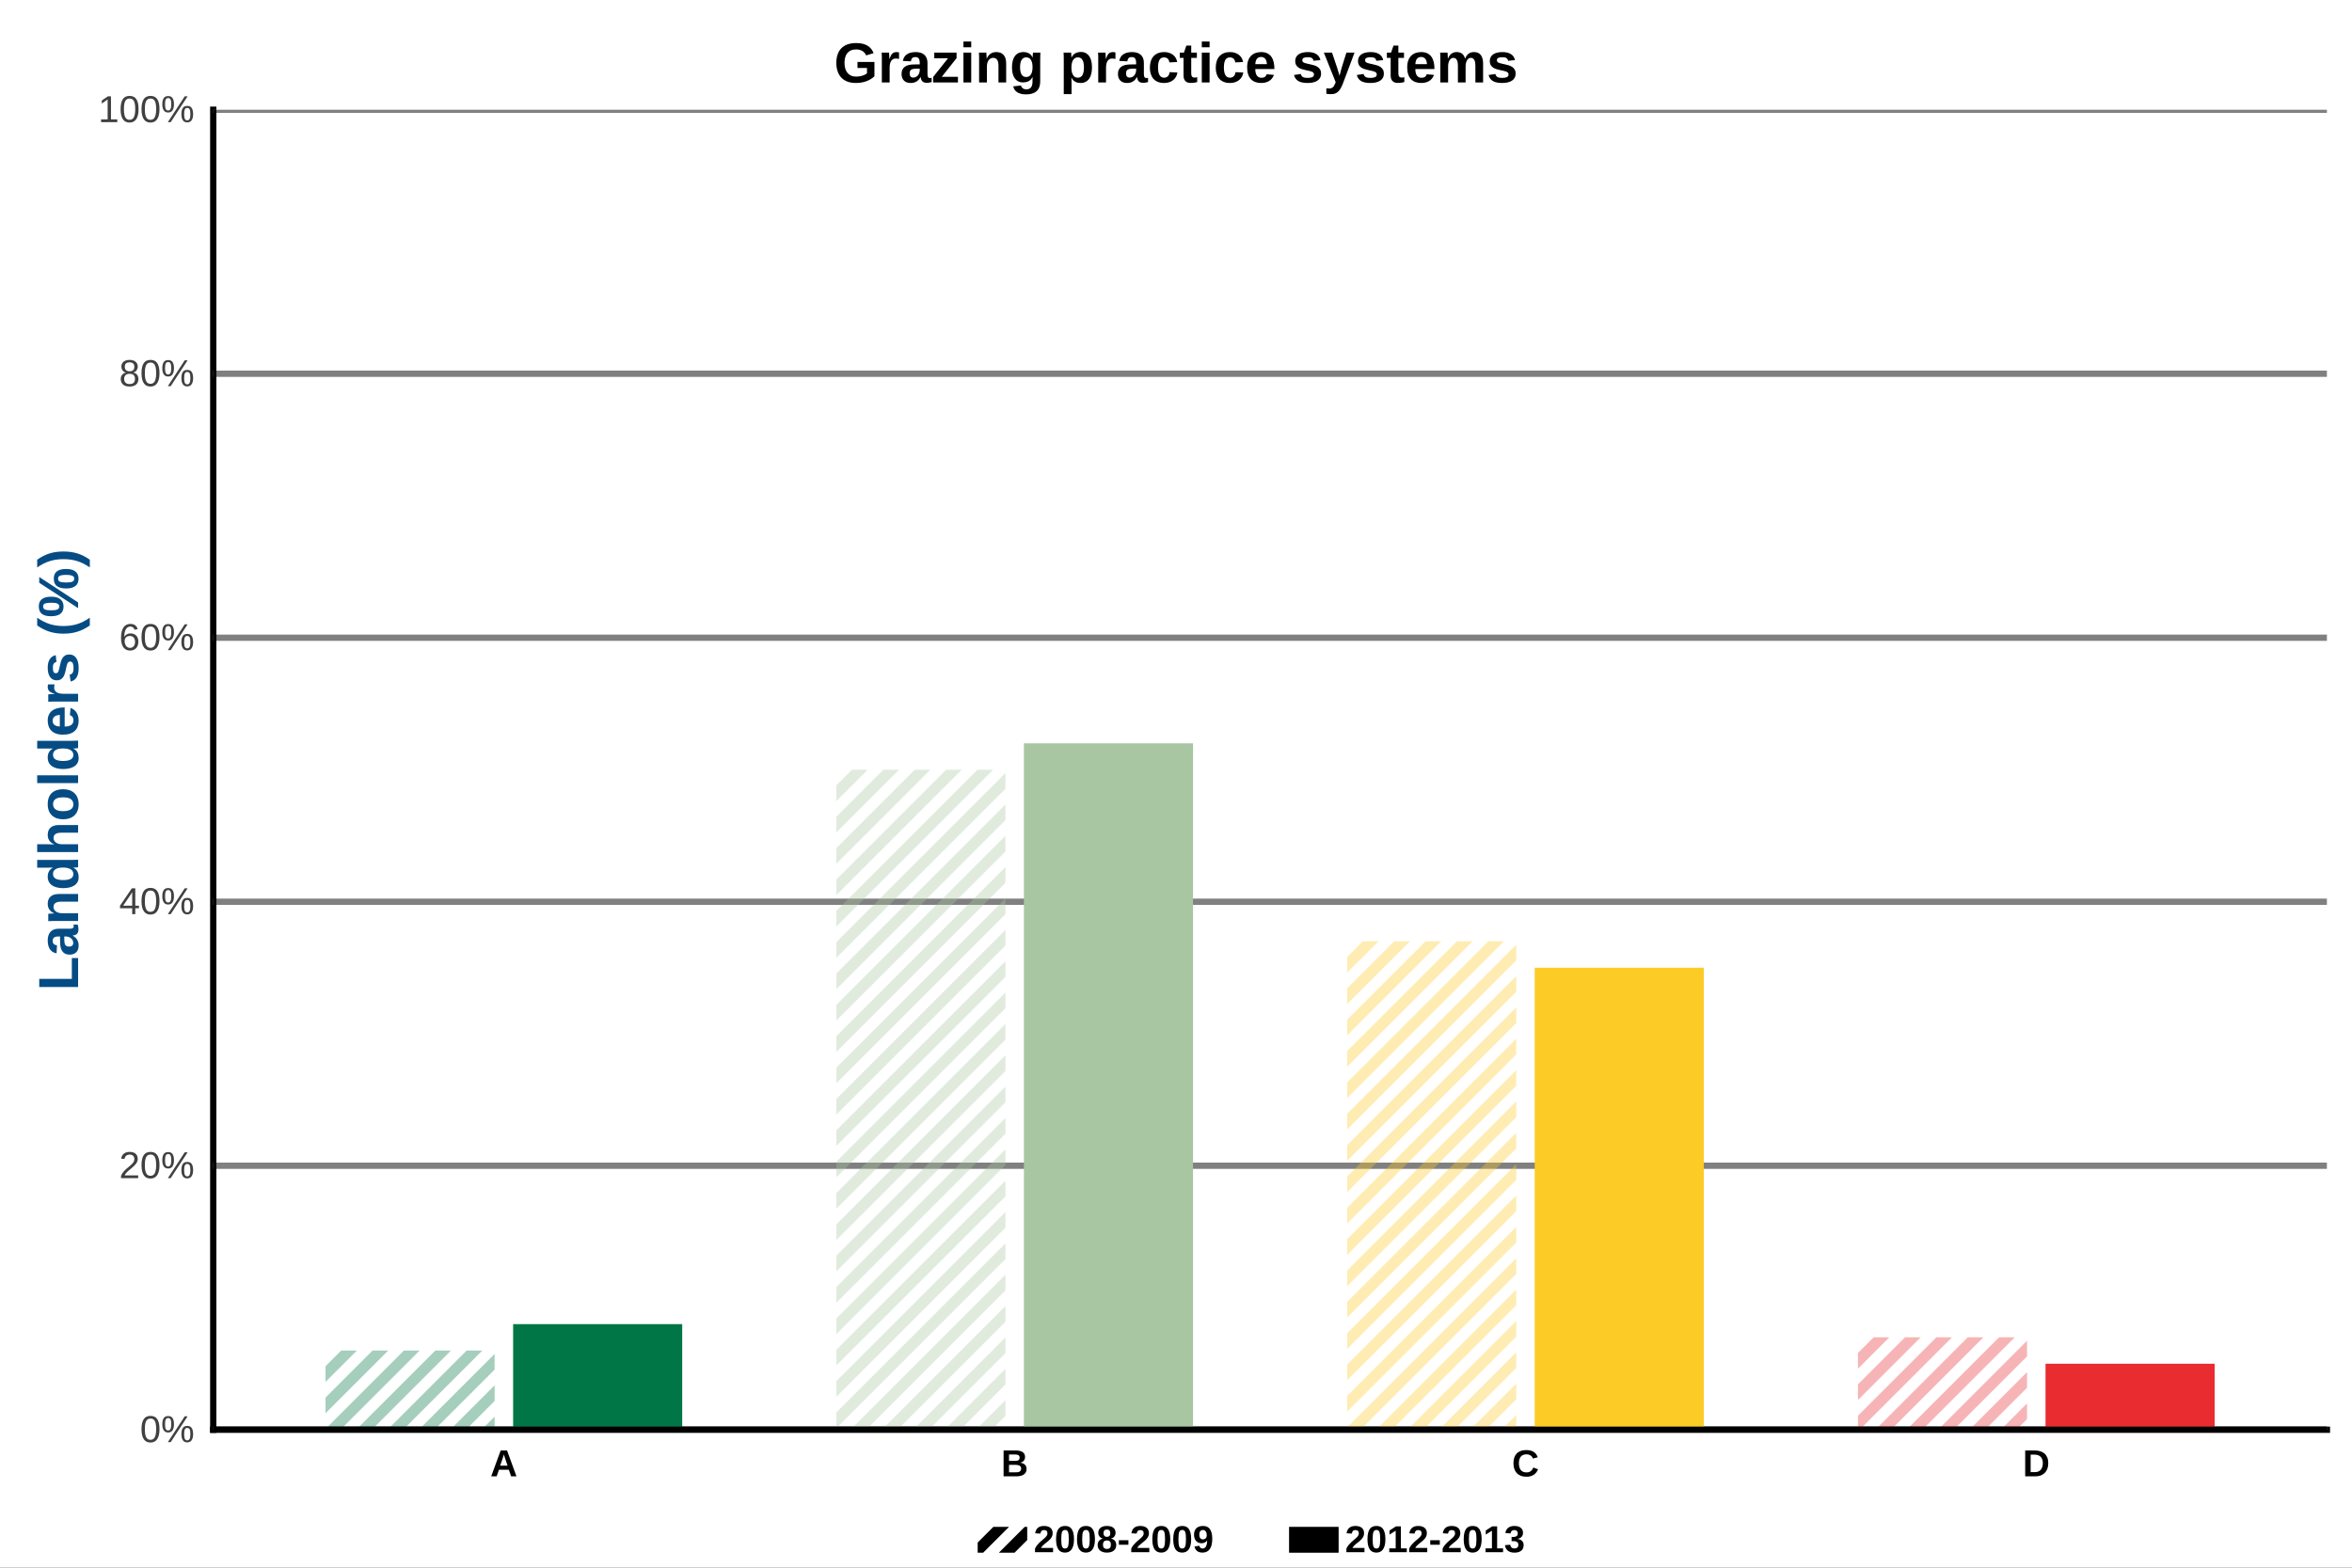 <?xml version="1.0" encoding="UTF-8"?><svg xmlns="http://www.w3.org/2000/svg" xmlns:xlink="http://www.w3.org/1999/xlink" contentScriptType="text/ecmascript" width="750" zoomAndPan="magnify" style="stroke-dasharray:none; shape-rendering:auto; font-family:'Dialog'; text-rendering:auto; fill-opacity:1; color-interpolation:auto; color-rendering:auto; font-size:12; fill:black; stroke:black; image-rendering:auto; stroke-miterlimit:10; stroke-linecap:square; stroke-linejoin:miter; font-style:normal; stroke-width:1; stroke-dashoffset:0; font-weight:normal; stroke-opacity:1;" contentStyleType="text/css" viewBox="0 0 750 500" height="500" preserveAspectRatio="xMidYMid meet" version="1.0"><rect x="0" y="0" width="750" height="500" fill="#333333" stroke="none"/><!--Generated by the Batik Graphics2D SVG Generator--><defs id="genericDefs"/><g><defs id="defs1"><clipPath clipPathUnits="userSpaceOnUse" id="clipPath1"><path d="M0 0 L750 0 L750 500 L0 500 L0 0 Z"/></clipPath><clipPath clipPathUnits="userSpaceOnUse" id="clipPath2"><path d="M264.459 226.541 L264.459 976.54 L-235.541 976.54 L-235.541 226.541 L264.459 226.541 Z"/></clipPath><clipPath clipPathUnits="userSpaceOnUse" id="clipPath3"><path d="M68 35 L68 456 L742 456 L742 35 Z"/></clipPath></defs><g style="fill:white; text-rendering:optimizeLegibility; font-size:11; font-family:'Liberation Sans'; stroke:white;"><rect x="0" width="750" height="500" y="0" style="clip-path:url(#clipPath1); stroke:none;"/></g><g style="text-rendering:optimizeLegibility; font-size:18; font-weight:bold; font-family:sans-serif;"><path style="clip-path:url(#clipPath1); stroke:none;" d="M273.028 24.436 Q273.59 24.436 274.114 24.35 Q274.637 24.264 275.082 24.115 Q275.528 23.967 275.879 23.779 Q276.231 23.592 276.465 23.389 L276.465 21.686 L273.434 21.686 L273.434 19.764 L278.84 19.764 L278.84 24.311 Q278.418 24.748 277.817 25.139 Q277.215 25.529 276.473 25.826 Q275.731 26.123 274.84 26.295 Q273.95 26.467 272.965 26.467 Q271.325 26.467 270.137 25.99 Q268.95 25.514 268.184 24.654 Q267.418 23.795 267.051 22.615 Q266.684 21.436 266.684 20.045 Q266.684 18.592 267.075 17.428 Q267.465 16.264 268.247 15.435 Q269.028 14.607 270.223 14.17 Q271.418 13.732 273.028 13.732 Q274.2 13.732 275.106 13.959 Q276.012 14.185 276.692 14.607 Q277.372 15.029 277.832 15.623 Q278.293 16.217 278.575 16.951 L276.184 17.67 Q276.028 17.279 275.762 16.936 Q275.497 16.592 275.106 16.334 Q274.715 16.076 274.2 15.92 Q273.684 15.764 273.028 15.764 Q272.059 15.764 271.356 16.068 Q270.653 16.373 270.192 16.936 Q269.731 17.498 269.512 18.287 Q269.293 19.076 269.293 20.045 Q269.293 21.014 269.52 21.818 Q269.747 22.623 270.207 23.209 Q270.668 23.795 271.372 24.115 Q272.075 24.436 273.028 24.436 ZM281.201 26.295 L281.201 19.014 Q281.201 18.717 281.201 18.373 Q281.201 18.029 281.185 17.717 Q281.169 17.404 281.162 17.154 Q281.154 16.904 281.138 16.779 L283.498 16.779 Q283.513 16.889 283.529 17.146 Q283.544 17.404 283.56 17.717 Q283.576 18.029 283.591 18.326 Q283.607 18.623 283.607 18.811 L283.638 18.811 Q283.826 18.295 284.013 17.889 Q284.201 17.482 284.451 17.193 Q284.701 16.904 285.052 16.756 Q285.404 16.607 285.919 16.607 Q286.138 16.607 286.357 16.646 Q286.576 16.686 286.685 16.732 L286.685 18.795 Q286.451 18.748 286.209 18.709 Q285.966 18.67 285.623 18.67 Q284.701 18.67 284.193 19.412 Q283.685 20.154 283.685 21.623 L283.685 26.295 L281.201 26.295 ZM290.409 26.467 Q289.721 26.467 289.182 26.279 Q288.643 26.092 288.268 25.725 Q287.893 25.357 287.69 24.826 Q287.487 24.295 287.487 23.607 Q287.487 22.764 287.776 22.186 Q288.065 21.607 288.581 21.256 Q289.096 20.904 289.776 20.74 Q290.456 20.576 291.237 20.561 L293.284 20.529 L293.284 20.045 Q293.284 19.529 293.19 19.178 Q293.096 18.826 292.924 18.607 Q292.752 18.389 292.495 18.295 Q292.237 18.201 291.893 18.201 Q291.581 18.201 291.346 18.264 Q291.112 18.326 290.932 18.482 Q290.752 18.639 290.643 18.896 Q290.534 19.154 290.487 19.561 L287.909 19.436 Q288.018 18.811 288.299 18.295 Q288.581 17.779 289.081 17.404 Q289.581 17.029 290.299 16.818 Q291.018 16.607 292.002 16.607 Q292.893 16.607 293.588 16.826 Q294.284 17.045 294.76 17.482 Q295.237 17.92 295.495 18.553 Q295.752 19.186 295.752 20.014 L295.752 23.482 Q295.752 23.811 295.784 24.076 Q295.815 24.342 295.901 24.521 Q295.987 24.701 296.135 24.795 Q296.284 24.889 296.534 24.889 Q296.815 24.889 297.081 24.842 L297.081 26.17 Q296.862 26.217 296.682 26.264 Q296.502 26.311 296.331 26.342 Q296.159 26.373 295.963 26.389 Q295.768 26.404 295.502 26.404 Q294.565 26.404 294.12 25.943 Q293.674 25.482 293.596 24.592 L293.534 24.592 Q293.049 25.482 292.276 25.975 Q291.502 26.467 290.409 26.467 ZM293.284 21.889 L292.018 21.904 Q291.627 21.92 291.268 21.975 Q290.909 22.029 290.643 22.178 Q290.377 22.326 290.221 22.615 Q290.065 22.904 290.065 23.404 Q290.065 24.092 290.377 24.42 Q290.69 24.748 291.206 24.748 Q291.674 24.748 292.065 24.545 Q292.456 24.342 292.721 24.014 Q292.987 23.686 293.135 23.256 Q293.284 22.826 293.284 22.373 L293.284 21.889 ZM297.56 26.295 L297.56 24.545 L302.31 18.576 L297.919 18.576 L297.919 16.779 L305.029 16.779 L305.029 18.545 L300.31 24.498 L305.466 24.498 L305.466 26.295 L297.56 26.295 ZM307.216 15.076 L307.216 13.248 L309.701 13.248 L309.701 15.076 L307.216 15.076 ZM307.216 26.295 L307.216 16.779 L309.701 16.779 L309.701 26.295 L307.216 26.295 ZM318.389 26.295 L318.389 20.967 Q318.389 20.404 318.303 19.943 Q318.217 19.482 318.014 19.154 Q317.811 18.826 317.483 18.639 Q317.155 18.451 316.686 18.451 Q316.248 18.451 315.881 18.654 Q315.514 18.857 315.248 19.217 Q314.983 19.576 314.842 20.084 Q314.702 20.592 314.702 21.201 L314.702 26.295 L312.217 26.295 L312.217 18.904 Q312.217 18.607 312.217 18.279 Q312.217 17.951 312.202 17.654 Q312.186 17.357 312.178 17.131 Q312.17 16.904 312.155 16.779 L314.514 16.779 Q314.53 16.889 314.545 17.123 Q314.561 17.357 314.577 17.639 Q314.592 17.92 314.608 18.201 Q314.623 18.482 314.623 18.67 L314.655 18.67 Q315.155 17.592 315.913 17.1 Q316.67 16.607 317.717 16.607 Q318.577 16.607 319.17 16.889 Q319.764 17.17 320.139 17.662 Q320.514 18.154 320.678 18.818 Q320.842 19.482 320.842 20.264 L320.842 26.295 L318.389 26.295 ZM327.197 30.107 Q326.259 30.107 325.541 29.92 Q324.822 29.732 324.322 29.396 Q323.822 29.061 323.517 28.584 Q323.212 28.107 323.103 27.545 L325.572 27.264 Q325.697 27.826 326.134 28.154 Q326.572 28.482 327.275 28.482 Q327.712 28.482 328.08 28.357 Q328.447 28.232 328.705 27.943 Q328.962 27.654 329.103 27.17 Q329.244 26.686 329.244 25.967 Q329.244 25.717 329.244 25.467 Q329.244 25.217 329.259 24.998 Q329.259 24.764 329.259 24.529 L329.244 24.529 Q328.822 25.451 328.041 25.865 Q327.259 26.279 326.197 26.279 Q325.291 26.279 324.634 25.92 Q323.978 25.561 323.548 24.928 Q323.119 24.295 322.908 23.412 Q322.697 22.529 322.697 21.467 Q322.697 20.357 322.916 19.467 Q323.134 18.576 323.587 17.936 Q324.041 17.295 324.736 16.951 Q325.431 16.607 326.369 16.607 Q327.322 16.607 328.072 17.006 Q328.822 17.404 329.244 18.311 L329.291 18.311 Q329.291 18.123 329.306 17.881 Q329.322 17.639 329.337 17.42 Q329.353 17.201 329.377 17.021 Q329.4 16.842 329.416 16.779 L331.759 16.779 Q331.744 17.107 331.72 17.678 Q331.697 18.248 331.697 18.982 L331.697 25.998 Q331.697 27.045 331.4 27.811 Q331.103 28.576 330.525 29.092 Q329.947 29.607 329.111 29.857 Q328.275 30.107 327.197 30.107 ZM329.259 21.404 Q329.259 20.514 329.087 19.912 Q328.916 19.311 328.634 18.951 Q328.353 18.592 327.986 18.443 Q327.619 18.295 327.259 18.295 Q326.775 18.295 326.416 18.482 Q326.056 18.67 325.798 19.053 Q325.541 19.436 325.408 20.037 Q325.275 20.639 325.275 21.467 Q325.275 22.998 325.767 23.779 Q326.259 24.561 327.244 24.561 Q327.603 24.561 327.97 24.42 Q328.337 24.279 328.627 23.912 Q328.916 23.545 329.087 22.936 Q329.259 22.326 329.259 21.404 ZM348.209 21.498 Q348.209 22.576 347.998 23.49 Q347.787 24.404 347.341 25.061 Q346.896 25.717 346.201 26.092 Q345.505 26.467 344.568 26.467 Q344.146 26.467 343.732 26.381 Q343.318 26.295 342.935 26.1 Q342.552 25.904 342.232 25.584 Q341.912 25.264 341.693 24.779 L341.63 24.779 Q341.646 24.826 341.654 25.006 Q341.662 25.186 341.669 25.412 Q341.677 25.639 341.685 25.904 Q341.693 26.17 341.693 26.389 L341.693 30.029 L339.209 30.029 L339.209 18.967 Q339.209 18.248 339.193 17.678 Q339.177 17.107 339.146 16.779 L341.552 16.779 Q341.568 16.842 341.584 17.021 Q341.599 17.201 341.615 17.428 Q341.63 17.654 341.638 17.904 Q341.646 18.154 341.646 18.326 L341.693 18.326 Q342.13 17.389 342.912 16.982 Q343.693 16.576 344.724 16.576 Q345.63 16.576 346.287 16.951 Q346.943 17.326 347.373 17.975 Q347.802 18.623 348.005 19.521 Q348.209 20.42 348.209 21.498 ZM345.646 21.498 Q345.646 19.873 345.154 19.084 Q344.662 18.295 343.677 18.295 Q343.318 18.295 342.951 18.451 Q342.584 18.607 342.294 18.982 Q342.005 19.357 341.826 19.982 Q341.646 20.607 341.646 21.561 Q341.646 22.498 341.826 23.115 Q342.005 23.732 342.287 24.107 Q342.568 24.482 342.927 24.631 Q343.287 24.779 343.662 24.779 Q344.13 24.779 344.505 24.592 Q344.88 24.404 345.13 24.006 Q345.38 23.607 345.513 22.982 Q345.646 22.357 345.646 21.498 ZM350.204 26.295 L350.204 19.014 Q350.204 18.717 350.204 18.373 Q350.204 18.029 350.188 17.717 Q350.172 17.404 350.165 17.154 Q350.157 16.904 350.141 16.779 L352.5 16.779 Q352.516 16.889 352.532 17.146 Q352.547 17.404 352.563 17.717 Q352.579 18.029 352.594 18.326 Q352.61 18.623 352.61 18.811 L352.641 18.811 Q352.829 18.295 353.016 17.889 Q353.204 17.482 353.454 17.193 Q353.704 16.904 354.055 16.756 Q354.407 16.607 354.922 16.607 Q355.141 16.607 355.36 16.646 Q355.579 16.686 355.688 16.732 L355.688 18.795 Q355.454 18.748 355.211 18.709 Q354.969 18.67 354.625 18.67 Q353.704 18.67 353.196 19.412 Q352.688 20.154 352.688 21.623 L352.688 26.295 L350.204 26.295 ZM359.412 26.467 Q358.724 26.467 358.185 26.279 Q357.646 26.092 357.271 25.725 Q356.896 25.357 356.693 24.826 Q356.49 24.295 356.49 23.607 Q356.49 22.764 356.779 22.186 Q357.068 21.607 357.584 21.256 Q358.099 20.904 358.779 20.74 Q359.459 20.576 360.24 20.561 L362.287 20.529 L362.287 20.045 Q362.287 19.529 362.193 19.178 Q362.099 18.826 361.927 18.607 Q361.755 18.389 361.498 18.295 Q361.24 18.201 360.896 18.201 Q360.584 18.201 360.349 18.264 Q360.115 18.326 359.935 18.482 Q359.755 18.639 359.646 18.896 Q359.537 19.154 359.49 19.561 L356.912 19.436 Q357.021 18.811 357.302 18.295 Q357.584 17.779 358.084 17.404 Q358.584 17.029 359.302 16.818 Q360.021 16.607 361.005 16.607 Q361.896 16.607 362.591 16.826 Q363.287 17.045 363.763 17.482 Q364.24 17.92 364.498 18.553 Q364.755 19.186 364.755 20.014 L364.755 23.482 Q364.755 23.811 364.787 24.076 Q364.818 24.342 364.904 24.521 Q364.99 24.701 365.138 24.795 Q365.287 24.889 365.537 24.889 Q365.818 24.889 366.084 24.842 L366.084 26.17 Q365.865 26.217 365.685 26.264 Q365.505 26.311 365.334 26.342 Q365.162 26.373 364.966 26.389 Q364.771 26.404 364.505 26.404 Q363.568 26.404 363.123 25.943 Q362.677 25.482 362.599 24.592 L362.537 24.592 Q362.052 25.482 361.279 25.975 Q360.505 26.467 359.412 26.467 ZM362.287 21.889 L361.021 21.904 Q360.63 21.92 360.271 21.975 Q359.912 22.029 359.646 22.178 Q359.38 22.326 359.224 22.615 Q359.068 22.904 359.068 23.404 Q359.068 24.092 359.38 24.42 Q359.693 24.748 360.209 24.748 Q360.677 24.748 361.068 24.545 Q361.459 24.342 361.724 24.014 Q361.99 23.686 362.138 23.256 Q362.287 22.826 362.287 22.373 L362.287 21.889 ZM371.188 26.467 Q370.063 26.467 369.211 26.115 Q368.36 25.764 367.797 25.123 Q367.235 24.482 366.954 23.584 Q366.672 22.686 366.672 21.592 Q366.672 20.404 366.977 19.475 Q367.282 18.545 367.868 17.912 Q368.454 17.279 369.297 16.943 Q370.141 16.607 371.219 16.607 Q372.141 16.607 372.86 16.857 Q373.579 17.107 374.102 17.529 Q374.625 17.951 374.946 18.529 Q375.266 19.107 375.375 19.779 L372.891 19.904 Q372.797 19.17 372.375 18.74 Q371.954 18.311 371.172 18.311 Q370.172 18.311 369.719 19.123 Q369.266 19.936 369.266 21.498 Q369.266 24.779 371.204 24.779 Q371.907 24.779 372.383 24.334 Q372.86 23.889 372.969 23.014 L375.454 23.123 Q375.36 23.795 375.047 24.396 Q374.735 24.998 374.204 25.459 Q373.672 25.92 372.922 26.193 Q372.172 26.467 371.188 26.467 ZM379.668 26.451 Q378.589 26.451 377.996 25.857 Q377.402 25.264 377.402 24.061 L377.402 18.451 L376.199 18.451 L376.199 16.779 L377.527 16.779 L378.308 14.545 L379.855 14.545 L379.855 16.779 L381.652 16.779 L381.652 18.451 L379.855 18.451 L379.855 23.389 Q379.855 24.092 380.113 24.42 Q380.371 24.748 380.933 24.748 Q381.152 24.748 381.339 24.709 Q381.527 24.67 381.761 24.623 L381.761 26.154 Q381.293 26.311 380.785 26.381 Q380.277 26.451 379.668 26.451 ZM383.224 15.076 L383.224 13.248 L385.709 13.248 L385.709 15.076 L383.224 15.076 ZM383.224 26.295 L383.224 16.779 L385.709 16.779 L385.709 26.295 L383.224 26.295 ZM392.194 26.467 Q391.069 26.467 390.217 26.115 Q389.366 25.764 388.803 25.123 Q388.241 24.482 387.959 23.584 Q387.678 22.686 387.678 21.592 Q387.678 20.404 387.983 19.475 Q388.288 18.545 388.873 17.912 Q389.459 17.279 390.303 16.943 Q391.147 16.607 392.225 16.607 Q393.147 16.607 393.866 16.857 Q394.584 17.107 395.108 17.529 Q395.631 17.951 395.952 18.529 Q396.272 19.107 396.381 19.779 L393.897 19.904 Q393.803 19.17 393.381 18.74 Q392.959 18.311 392.178 18.311 Q391.178 18.311 390.725 19.123 Q390.272 19.936 390.272 21.498 Q390.272 24.779 392.209 24.779 Q392.913 24.779 393.389 24.334 Q393.866 23.889 393.975 23.014 L396.459 23.123 Q396.366 23.795 396.053 24.396 Q395.741 24.998 395.209 25.459 Q394.678 25.92 393.928 26.193 Q393.178 26.467 392.194 26.467 ZM402.142 26.467 Q401.111 26.467 400.291 26.162 Q399.47 25.857 398.884 25.24 Q398.298 24.623 397.994 23.686 Q397.689 22.748 397.689 21.498 Q397.689 20.139 398.056 19.201 Q398.423 18.264 399.041 17.693 Q399.658 17.123 400.47 16.865 Q401.283 16.607 402.173 16.607 Q403.298 16.607 404.095 16.998 Q404.892 17.389 405.4 18.092 Q405.908 18.795 406.142 19.779 Q406.377 20.764 406.377 21.951 L406.377 22.014 L400.283 22.014 Q400.283 22.607 400.384 23.123 Q400.486 23.639 400.728 24.014 Q400.97 24.389 401.345 24.6 Q401.72 24.811 402.267 24.811 Q402.908 24.811 403.322 24.537 Q403.736 24.264 403.908 23.686 L406.236 23.889 Q406.08 24.295 405.798 24.748 Q405.517 25.201 405.041 25.584 Q404.564 25.967 403.853 26.217 Q403.142 26.467 402.142 26.467 ZM402.142 18.17 Q401.752 18.17 401.423 18.295 Q401.095 18.42 400.853 18.693 Q400.611 18.967 400.462 19.412 Q400.314 19.857 400.298 20.467 L403.986 20.467 Q403.923 19.311 403.439 18.74 Q402.955 18.17 402.142 18.17 ZM421.263 23.514 Q421.263 24.201 420.982 24.748 Q420.701 25.295 420.154 25.678 Q419.607 26.061 418.818 26.264 Q418.029 26.467 417.013 26.467 Q416.107 26.467 415.38 26.334 Q414.654 26.201 414.107 25.904 Q413.56 25.607 413.185 25.123 Q412.81 24.639 412.638 23.92 L414.794 23.592 Q414.904 23.998 415.091 24.24 Q415.279 24.482 415.552 24.615 Q415.826 24.748 416.185 24.795 Q416.544 24.842 417.013 24.842 Q417.435 24.842 417.802 24.787 Q418.169 24.732 418.435 24.615 Q418.701 24.498 418.849 24.287 Q418.998 24.076 418.998 23.748 Q418.998 23.373 418.787 23.162 Q418.576 22.951 418.201 22.811 Q417.826 22.67 417.318 22.568 Q416.81 22.467 416.248 22.342 Q415.638 22.201 415.06 22.021 Q414.482 21.842 414.029 21.521 Q413.576 21.201 413.294 20.717 Q413.013 20.232 413.013 19.482 Q413.013 18.811 413.271 18.279 Q413.529 17.748 414.044 17.373 Q414.56 16.998 415.31 16.803 Q416.06 16.607 417.029 16.607 Q417.81 16.607 418.474 16.748 Q419.138 16.889 419.669 17.201 Q420.201 17.514 420.552 17.998 Q420.904 18.482 421.044 19.17 L418.857 19.389 Q418.794 19.045 418.638 18.826 Q418.482 18.607 418.248 18.475 Q418.013 18.342 417.709 18.295 Q417.404 18.248 417.029 18.248 Q416.154 18.248 415.716 18.467 Q415.279 18.686 415.279 19.217 Q415.279 19.545 415.459 19.74 Q415.638 19.936 415.966 20.061 Q416.294 20.186 416.748 20.279 Q417.201 20.373 417.732 20.498 Q418.404 20.639 419.037 20.826 Q419.669 21.014 420.169 21.35 Q420.669 21.686 420.966 22.201 Q421.263 22.717 421.263 23.514 ZM428.165 26.795 Q427.821 27.639 427.469 28.24 Q427.118 28.842 426.688 29.24 Q426.258 29.639 425.727 29.834 Q425.196 30.029 424.493 30.029 Q424.102 30.029 423.704 30.006 Q423.305 29.982 422.946 29.92 L422.946 28.154 Q423.118 28.186 423.368 28.209 Q423.618 28.232 423.79 28.232 Q424.149 28.232 424.43 28.154 Q424.711 28.076 424.946 27.889 Q425.18 27.701 425.375 27.396 Q425.571 27.092 425.758 26.623 L425.915 26.201 L422.149 16.779 L424.758 16.779 L426.258 21.248 Q426.29 21.342 426.368 21.568 Q426.446 21.795 426.532 22.092 Q426.618 22.389 426.719 22.709 Q426.821 23.029 426.907 23.326 Q426.993 23.623 427.055 23.85 Q427.118 24.076 427.149 24.17 Q427.165 24.076 427.227 23.857 Q427.29 23.639 427.36 23.35 Q427.43 23.061 427.516 22.74 Q427.602 22.42 427.68 22.131 Q427.758 21.842 427.829 21.615 Q427.899 21.389 427.93 21.279 L429.336 16.779 L431.93 16.779 L428.165 26.795 ZM441.285 23.514 Q441.285 24.201 441.003 24.748 Q440.722 25.295 440.175 25.678 Q439.628 26.061 438.839 26.264 Q438.05 26.467 437.035 26.467 Q436.128 26.467 435.402 26.334 Q434.675 26.201 434.128 25.904 Q433.582 25.607 433.207 25.123 Q432.832 24.639 432.66 23.92 L434.816 23.592 Q434.925 23.998 435.113 24.24 Q435.3 24.482 435.574 24.615 Q435.847 24.748 436.207 24.795 Q436.566 24.842 437.035 24.842 Q437.457 24.842 437.824 24.787 Q438.191 24.732 438.457 24.615 Q438.722 24.498 438.871 24.287 Q439.019 24.076 439.019 23.748 Q439.019 23.373 438.808 23.162 Q438.597 22.951 438.222 22.811 Q437.847 22.67 437.339 22.568 Q436.832 22.467 436.269 22.342 Q435.66 22.201 435.082 22.021 Q434.503 21.842 434.05 21.521 Q433.597 21.201 433.316 20.717 Q433.035 20.232 433.035 19.482 Q433.035 18.811 433.293 18.279 Q433.55 17.748 434.066 17.373 Q434.582 16.998 435.332 16.803 Q436.082 16.607 437.05 16.607 Q437.832 16.607 438.496 16.748 Q439.16 16.889 439.691 17.201 Q440.222 17.514 440.574 17.998 Q440.925 18.482 441.066 19.17 L438.878 19.389 Q438.816 19.045 438.66 18.826 Q438.503 18.607 438.269 18.475 Q438.035 18.342 437.73 18.295 Q437.425 18.248 437.05 18.248 Q436.175 18.248 435.738 18.467 Q435.3 18.686 435.3 19.217 Q435.3 19.545 435.48 19.74 Q435.66 19.936 435.988 20.061 Q436.316 20.186 436.769 20.279 Q437.222 20.373 437.753 20.498 Q438.425 20.639 439.058 20.826 Q439.691 21.014 440.191 21.35 Q440.691 21.686 440.988 22.201 Q441.285 22.717 441.285 23.514 ZM445.717 26.451 Q444.639 26.451 444.045 25.857 Q443.452 25.264 443.452 24.061 L443.452 18.451 L442.248 18.451 L442.248 16.779 L443.577 16.779 L444.358 14.545 L445.905 14.545 L445.905 16.779 L447.702 16.779 L447.702 18.451 L445.905 18.451 L445.905 23.389 Q445.905 24.092 446.163 24.42 Q446.42 24.748 446.983 24.748 Q447.202 24.748 447.389 24.709 Q447.577 24.67 447.811 24.623 L447.811 26.154 Q447.342 26.311 446.834 26.381 Q446.327 26.451 445.717 26.451 ZM453.18 26.467 Q452.149 26.467 451.329 26.162 Q450.508 25.857 449.922 25.24 Q449.336 24.623 449.032 23.686 Q448.727 22.748 448.727 21.498 Q448.727 20.139 449.094 19.201 Q449.461 18.264 450.079 17.693 Q450.696 17.123 451.508 16.865 Q452.321 16.607 453.211 16.607 Q454.336 16.607 455.133 16.998 Q455.93 17.389 456.438 18.092 Q456.946 18.795 457.18 19.779 Q457.415 20.764 457.415 21.951 L457.415 22.014 L451.321 22.014 Q451.321 22.607 451.422 23.123 Q451.524 23.639 451.766 24.014 Q452.008 24.389 452.383 24.6 Q452.758 24.811 453.305 24.811 Q453.946 24.811 454.36 24.537 Q454.774 24.264 454.946 23.686 L457.274 23.889 Q457.118 24.295 456.836 24.748 Q456.555 25.201 456.079 25.584 Q455.602 25.967 454.891 26.217 Q454.18 26.467 453.18 26.467 ZM453.18 18.17 Q452.79 18.17 452.461 18.295 Q452.133 18.42 451.891 18.693 Q451.649 18.967 451.5 19.412 Q451.352 19.857 451.336 20.467 L455.024 20.467 Q454.961 19.311 454.477 18.74 Q453.993 18.17 453.18 18.17 ZM464.894 26.295 L464.894 20.967 Q464.894 20.404 464.816 19.943 Q464.738 19.482 464.566 19.154 Q464.394 18.826 464.121 18.639 Q463.847 18.451 463.457 18.451 Q463.066 18.451 462.761 18.654 Q462.457 18.857 462.23 19.217 Q462.003 19.576 461.886 20.084 Q461.769 20.592 461.769 21.201 L461.769 26.295 L459.285 26.295 L459.285 18.904 Q459.285 18.607 459.285 18.279 Q459.285 17.951 459.269 17.654 Q459.253 17.357 459.246 17.131 Q459.238 16.904 459.222 16.779 L461.582 16.779 Q461.597 16.889 461.613 17.123 Q461.628 17.357 461.644 17.639 Q461.66 17.92 461.675 18.201 Q461.691 18.482 461.691 18.67 L461.722 18.67 Q462.191 17.592 462.871 17.1 Q463.55 16.607 464.488 16.607 Q465.582 16.607 466.246 17.139 Q466.91 17.67 467.144 18.67 L467.191 18.67 Q467.441 18.092 467.738 17.693 Q468.035 17.295 468.394 17.053 Q468.753 16.811 469.168 16.709 Q469.582 16.607 470.082 16.607 Q470.863 16.607 471.402 16.889 Q471.941 17.17 472.277 17.662 Q472.613 18.154 472.769 18.818 Q472.925 19.482 472.925 20.264 L472.925 26.295 L470.472 26.295 L470.472 20.967 Q470.472 20.404 470.394 19.943 Q470.316 19.482 470.144 19.154 Q469.972 18.826 469.699 18.639 Q469.425 18.451 469.035 18.451 Q468.66 18.451 468.355 18.639 Q468.05 18.826 467.832 19.178 Q467.613 19.529 467.488 20.014 Q467.363 20.498 467.347 21.076 L467.347 26.295 L464.894 26.295 ZM483.305 23.514 Q483.305 24.201 483.024 24.748 Q482.743 25.295 482.196 25.678 Q481.649 26.061 480.86 26.264 Q480.071 26.467 479.055 26.467 Q478.149 26.467 477.422 26.334 Q476.696 26.201 476.149 25.904 Q475.602 25.607 475.227 25.123 Q474.852 24.639 474.68 23.92 L476.836 23.592 Q476.946 23.998 477.133 24.24 Q477.321 24.482 477.594 24.615 Q477.868 24.748 478.227 24.795 Q478.586 24.842 479.055 24.842 Q479.477 24.842 479.844 24.787 Q480.211 24.732 480.477 24.615 Q480.743 24.498 480.891 24.287 Q481.04 24.076 481.04 23.748 Q481.04 23.373 480.829 23.162 Q480.618 22.951 480.243 22.811 Q479.868 22.67 479.36 22.568 Q478.852 22.467 478.29 22.342 Q477.68 22.201 477.102 22.021 Q476.524 21.842 476.071 21.521 Q475.618 21.201 475.336 20.717 Q475.055 20.232 475.055 19.482 Q475.055 18.811 475.313 18.279 Q475.571 17.748 476.086 17.373 Q476.602 16.998 477.352 16.803 Q478.102 16.607 479.071 16.607 Q479.852 16.607 480.516 16.748 Q481.18 16.889 481.711 17.201 Q482.243 17.514 482.594 17.998 Q482.946 18.482 483.086 19.17 L480.899 19.389 Q480.836 19.045 480.68 18.826 Q480.524 18.607 480.29 18.475 Q480.055 18.342 479.75 18.295 Q479.446 18.248 479.071 18.248 Q478.196 18.248 477.758 18.467 Q477.321 18.686 477.321 19.217 Q477.321 19.545 477.5 19.74 Q477.68 19.936 478.008 20.061 Q478.336 20.186 478.79 20.279 Q479.243 20.373 479.774 20.498 Q480.446 20.639 481.079 20.826 Q481.711 21.014 482.211 21.35 Q482.711 21.686 483.008 22.201 Q483.305 22.717 483.305 23.514 Z"/></g><g style="font-weight:bold; font-family:sans-serif; text-rendering:optimizeLegibility;"><path style="clip-path:url(#clipPath1); stroke:none;" d="M311.758 491.976 L316.758 486.976 L321.758 486.976 L313.508 495.226 L311.758 495.226 ZM318.508 495.226 L326.758 486.976 L327.559 486.976 L327.559 491.175 L323.508 495.226 Z"/><path style="clip-path:url(#clipPath1); stroke:none;" d="M330.035 495.065 L330.035 493.924 Q330.316 493.299 330.715 492.807 Q331.113 492.315 331.559 491.9 Q332.004 491.486 332.441 491.135 Q332.879 490.783 333.231 490.447 Q333.582 490.111 333.793 489.783 Q334.004 489.455 334.004 489.08 Q334.004 488.518 333.731 488.26 Q333.457 488.002 332.926 488.002 Q332.394 488.002 332.121 488.283 Q331.848 488.565 331.754 489.127 L330.098 489.033 Q330.16 488.549 330.34 488.127 Q330.519 487.705 330.856 487.377 Q331.191 487.049 331.699 486.869 Q332.207 486.69 332.91 486.69 Q333.582 486.69 334.098 486.846 Q334.613 487.002 334.965 487.299 Q335.316 487.596 335.496 488.025 Q335.676 488.455 335.676 489.002 Q335.676 489.58 335.449 490.049 Q335.223 490.518 334.863 490.916 Q334.504 491.315 334.066 491.658 Q333.629 492.002 333.223 492.33 Q332.816 492.658 332.481 492.994 Q332.144 493.33 331.973 493.705 L335.801 493.705 L335.801 495.065 L330.035 495.065 ZM342.475 490.94 Q342.475 492.111 342.256 492.924 Q342.037 493.736 341.654 494.236 Q341.272 494.736 340.748 494.963 Q340.225 495.19 339.6 495.19 Q338.975 495.19 338.451 494.971 Q337.928 494.752 337.553 494.252 Q337.178 493.752 336.967 492.94 Q336.756 492.127 336.756 490.94 Q336.756 489.69 336.967 488.869 Q337.178 488.049 337.56 487.565 Q337.943 487.08 338.475 486.885 Q339.006 486.69 339.647 486.69 Q340.256 486.69 340.772 486.885 Q341.287 487.08 341.662 487.565 Q342.037 488.049 342.256 488.869 Q342.475 489.69 342.475 490.94 ZM340.818 490.94 Q340.818 490.065 340.756 489.494 Q340.693 488.924 340.553 488.58 Q340.412 488.236 340.185 488.103 Q339.959 487.971 339.631 487.971 Q339.287 487.971 339.053 488.111 Q338.818 488.252 338.678 488.588 Q338.537 488.924 338.475 489.494 Q338.412 490.065 338.412 490.94 Q338.412 491.783 338.475 492.353 Q338.537 492.924 338.678 493.268 Q338.818 493.611 339.045 493.752 Q339.272 493.893 339.615 493.893 Q339.928 493.893 340.162 493.752 Q340.397 493.611 340.537 493.268 Q340.678 492.924 340.748 492.353 Q340.818 491.783 340.818 490.94 ZM349.148 490.94 Q349.148 492.111 348.93 492.924 Q348.711 493.736 348.328 494.236 Q347.945 494.736 347.422 494.963 Q346.898 495.19 346.273 495.19 Q345.648 495.19 345.125 494.971 Q344.602 494.752 344.227 494.252 Q343.852 493.752 343.641 492.94 Q343.43 492.127 343.43 490.94 Q343.43 489.69 343.641 488.869 Q343.852 488.049 344.234 487.565 Q344.617 487.08 345.148 486.885 Q345.68 486.69 346.32 486.69 Q346.93 486.69 347.445 486.885 Q347.961 487.08 348.336 487.565 Q348.711 488.049 348.93 488.869 Q349.148 489.69 349.148 490.94 ZM347.492 490.94 Q347.492 490.065 347.43 489.494 Q347.367 488.924 347.227 488.58 Q347.086 488.236 346.859 488.103 Q346.633 487.971 346.305 487.971 Q345.961 487.971 345.727 488.111 Q345.492 488.252 345.352 488.588 Q345.211 488.924 345.148 489.494 Q345.086 490.065 345.086 490.94 Q345.086 491.783 345.148 492.353 Q345.211 492.924 345.352 493.268 Q345.492 493.611 345.719 493.752 Q345.945 493.893 346.289 493.893 Q346.602 493.893 346.836 493.752 Q347.07 493.611 347.211 493.268 Q347.352 492.924 347.422 492.353 Q347.492 491.783 347.492 490.94 ZM355.947 492.736 Q355.947 493.268 355.768 493.721 Q355.588 494.174 355.228 494.494 Q354.869 494.815 354.307 495.002 Q353.744 495.19 352.978 495.19 Q352.213 495.19 351.658 495.002 Q351.103 494.815 350.736 494.494 Q350.369 494.174 350.19 493.728 Q350.01 493.283 350.01 492.752 Q350.01 492.299 350.15 491.947 Q350.291 491.596 350.525 491.346 Q350.76 491.096 351.065 490.947 Q351.369 490.799 351.697 490.752 L351.697 490.721 Q351.353 490.643 351.08 490.471 Q350.807 490.299 350.611 490.049 Q350.416 489.799 350.315 489.502 Q350.213 489.205 350.213 488.877 Q350.213 488.377 350.393 487.971 Q350.572 487.565 350.916 487.283 Q351.26 487.002 351.775 486.846 Q352.291 486.69 352.963 486.69 Q353.682 486.69 354.205 486.846 Q354.728 487.002 355.065 487.291 Q355.4 487.58 355.565 487.986 Q355.728 488.393 355.728 488.877 Q355.728 489.205 355.627 489.51 Q355.525 489.815 355.338 490.057 Q355.15 490.299 354.869 490.471 Q354.588 490.643 354.228 490.705 L354.228 490.736 Q354.603 490.799 354.916 490.947 Q355.228 491.096 355.455 491.346 Q355.682 491.596 355.815 491.947 Q355.947 492.299 355.947 492.736 ZM354.041 488.971 Q354.041 488.721 353.986 488.518 Q353.932 488.315 353.815 488.158 Q353.697 488.002 353.486 487.924 Q353.275 487.846 352.963 487.846 Q352.65 487.846 352.447 487.924 Q352.244 488.002 352.119 488.158 Q351.994 488.315 351.94 488.518 Q351.885 488.721 351.885 488.971 Q351.885 489.19 351.932 489.4 Q351.978 489.611 352.096 489.775 Q352.213 489.94 352.424 490.049 Q352.635 490.158 352.963 490.158 Q353.322 490.158 353.533 490.049 Q353.744 489.94 353.861 489.768 Q353.978 489.596 354.01 489.385 Q354.041 489.174 354.041 488.971 ZM354.228 492.596 Q354.228 492.346 354.174 492.111 Q354.119 491.877 353.978 491.697 Q353.838 491.518 353.588 491.416 Q353.338 491.315 352.947 491.315 Q352.588 491.315 352.353 491.416 Q352.119 491.518 351.978 491.705 Q351.838 491.893 351.775 492.127 Q351.713 492.361 351.713 492.627 Q351.713 492.94 351.775 493.197 Q351.838 493.455 351.986 493.635 Q352.135 493.815 352.377 493.916 Q352.619 494.018 352.994 494.018 Q353.369 494.018 353.603 493.916 Q353.838 493.815 353.978 493.627 Q354.119 493.44 354.174 493.182 Q354.228 492.924 354.228 492.596 ZM356.777 492.674 L356.777 491.236 L359.824 491.236 L359.824 492.674 L356.777 492.674 ZM360.727 495.065 L360.727 493.924 Q361.008 493.299 361.406 492.807 Q361.805 492.315 362.25 491.9 Q362.695 491.486 363.133 491.135 Q363.57 490.783 363.922 490.447 Q364.273 490.111 364.484 489.783 Q364.695 489.455 364.695 489.08 Q364.695 488.518 364.422 488.26 Q364.148 488.002 363.617 488.002 Q363.086 488.002 362.812 488.283 Q362.539 488.565 362.445 489.127 L360.789 489.033 Q360.852 488.549 361.031 488.127 Q361.211 487.705 361.547 487.377 Q361.883 487.049 362.391 486.869 Q362.898 486.69 363.602 486.69 Q364.273 486.69 364.789 486.846 Q365.305 487.002 365.656 487.299 Q366.008 487.596 366.188 488.025 Q366.367 488.455 366.367 489.002 Q366.367 489.58 366.141 490.049 Q365.914 490.518 365.555 490.916 Q365.195 491.315 364.758 491.658 Q364.32 492.002 363.914 492.33 Q363.508 492.658 363.172 492.994 Q362.836 493.33 362.664 493.705 L366.492 493.705 L366.492 495.065 L360.727 495.065 ZM373.166 490.94 Q373.166 492.111 372.947 492.924 Q372.728 493.736 372.346 494.236 Q371.963 494.736 371.44 494.963 Q370.916 495.19 370.291 495.19 Q369.666 495.19 369.143 494.971 Q368.619 494.752 368.244 494.252 Q367.869 493.752 367.658 492.94 Q367.447 492.127 367.447 490.94 Q367.447 489.69 367.658 488.869 Q367.869 488.049 368.252 487.565 Q368.635 487.08 369.166 486.885 Q369.697 486.69 370.338 486.69 Q370.947 486.69 371.463 486.885 Q371.978 487.08 372.353 487.565 Q372.728 488.049 372.947 488.869 Q373.166 489.69 373.166 490.94 ZM371.51 490.94 Q371.51 490.065 371.447 489.494 Q371.385 488.924 371.244 488.58 Q371.103 488.236 370.877 488.103 Q370.65 487.971 370.322 487.971 Q369.978 487.971 369.744 488.111 Q369.51 488.252 369.369 488.588 Q369.228 488.924 369.166 489.494 Q369.103 490.065 369.103 490.94 Q369.103 491.783 369.166 492.353 Q369.228 492.924 369.369 493.268 Q369.51 493.611 369.736 493.752 Q369.963 493.893 370.307 493.893 Q370.619 493.893 370.853 493.752 Q371.088 493.611 371.228 493.268 Q371.369 492.924 371.44 492.353 Q371.51 491.783 371.51 490.94 ZM379.84 490.94 Q379.84 492.111 379.621 492.924 Q379.402 493.736 379.019 494.236 Q378.637 494.736 378.113 494.963 Q377.59 495.19 376.965 495.19 Q376.34 495.19 375.816 494.971 Q375.293 494.752 374.918 494.252 Q374.543 493.752 374.332 492.94 Q374.121 492.127 374.121 490.94 Q374.121 489.69 374.332 488.869 Q374.543 488.049 374.926 487.565 Q375.309 487.08 375.84 486.885 Q376.371 486.69 377.012 486.69 Q377.621 486.69 378.137 486.885 Q378.652 487.08 379.027 487.565 Q379.402 488.049 379.621 488.869 Q379.84 489.69 379.84 490.94 ZM378.184 490.94 Q378.184 490.065 378.121 489.494 Q378.059 488.924 377.918 488.58 Q377.777 488.236 377.551 488.103 Q377.324 487.971 376.996 487.971 Q376.652 487.971 376.418 488.111 Q376.184 488.252 376.043 488.588 Q375.902 488.924 375.84 489.494 Q375.777 490.065 375.777 490.94 Q375.777 491.783 375.84 492.353 Q375.902 492.924 376.043 493.268 Q376.184 493.611 376.41 493.752 Q376.637 493.893 376.981 493.893 Q377.293 493.893 377.527 493.752 Q377.762 493.611 377.902 493.268 Q378.043 492.924 378.113 492.353 Q378.184 491.783 378.184 490.94 ZM386.56 490.799 Q386.56 493.002 385.756 494.096 Q384.951 495.19 383.467 495.19 Q382.935 495.19 382.514 495.072 Q382.092 494.955 381.772 494.721 Q381.451 494.486 381.232 494.119 Q381.014 493.752 380.889 493.236 L382.435 493.018 Q382.56 493.471 382.826 493.682 Q383.092 493.893 383.498 493.893 Q383.826 493.893 384.092 493.728 Q384.357 493.565 384.545 493.244 Q384.732 492.924 384.834 492.432 Q384.935 491.94 384.935 491.268 Q384.826 491.486 384.631 491.666 Q384.435 491.846 384.193 491.963 Q383.951 492.08 383.678 492.143 Q383.404 492.205 383.123 492.205 Q382.576 492.205 382.139 492.01 Q381.701 491.815 381.389 491.455 Q381.076 491.096 380.912 490.596 Q380.748 490.096 380.748 489.455 Q380.748 488.799 380.943 488.283 Q381.139 487.768 381.506 487.408 Q381.873 487.049 382.412 486.869 Q382.951 486.69 383.623 486.69 Q384.342 486.69 384.889 486.932 Q385.435 487.174 385.803 487.682 Q386.17 488.19 386.365 488.963 Q386.56 489.736 386.56 490.799 ZM384.81 489.643 Q384.81 489.299 384.732 488.994 Q384.654 488.69 384.498 488.463 Q384.342 488.236 384.115 488.103 Q383.889 487.971 383.592 487.971 Q383.31 487.971 383.092 488.072 Q382.873 488.174 382.725 488.369 Q382.576 488.565 382.498 488.838 Q382.42 489.111 382.42 489.455 Q382.42 489.783 382.49 490.065 Q382.56 490.346 382.709 490.549 Q382.857 490.752 383.084 490.861 Q383.31 490.971 383.592 490.971 Q383.826 490.971 384.045 490.893 Q384.264 490.815 384.435 490.65 Q384.607 490.486 384.709 490.236 Q384.81 489.986 384.81 489.643 Z"/></g><g style="font-weight:bold; font-family:sans-serif; text-rendering:optimizeLegibility;"><path style="clip-path:url(#clipPath1); stroke:none;" d="M411.055 486.976 L426.856 486.976 L426.856 495.226 L411.055 495.226 L411.055 486.976 Z"/><path style="clip-path:url(#clipPath1); stroke:none;" d="M429.332 495.065 L429.332 493.924 Q429.613 493.299 430.012 492.807 Q430.41 492.315 430.856 491.9 Q431.301 491.486 431.738 491.135 Q432.176 490.783 432.527 490.447 Q432.879 490.111 433.09 489.783 Q433.301 489.455 433.301 489.08 Q433.301 488.518 433.027 488.26 Q432.754 488.002 432.223 488.002 Q431.691 488.002 431.418 488.283 Q431.144 488.565 431.051 489.127 L429.394 489.033 Q429.457 488.549 429.637 488.127 Q429.816 487.705 430.152 487.377 Q430.488 487.049 430.996 486.869 Q431.504 486.69 432.207 486.69 Q432.879 486.69 433.394 486.846 Q433.91 487.002 434.262 487.299 Q434.613 487.596 434.793 488.025 Q434.973 488.455 434.973 489.002 Q434.973 489.58 434.746 490.049 Q434.519 490.518 434.16 490.916 Q433.801 491.315 433.363 491.658 Q432.926 492.002 432.519 492.33 Q432.113 492.658 431.777 492.994 Q431.441 493.33 431.269 493.705 L435.098 493.705 L435.098 495.065 L429.332 495.065 ZM441.772 490.94 Q441.772 492.111 441.553 492.924 Q441.334 493.736 440.951 494.236 Q440.568 494.736 440.045 494.963 Q439.522 495.19 438.897 495.19 Q438.272 495.19 437.748 494.971 Q437.225 494.752 436.85 494.252 Q436.475 493.752 436.264 492.94 Q436.053 492.127 436.053 490.94 Q436.053 489.69 436.264 488.869 Q436.475 488.049 436.857 487.565 Q437.24 487.08 437.772 486.885 Q438.303 486.69 438.943 486.69 Q439.553 486.69 440.068 486.885 Q440.584 487.08 440.959 487.565 Q441.334 488.049 441.553 488.869 Q441.772 489.69 441.772 490.94 ZM440.115 490.94 Q440.115 490.065 440.053 489.494 Q439.99 488.924 439.85 488.58 Q439.709 488.236 439.482 488.103 Q439.256 487.971 438.928 487.971 Q438.584 487.971 438.35 488.111 Q438.115 488.252 437.975 488.588 Q437.834 488.924 437.772 489.494 Q437.709 490.065 437.709 490.94 Q437.709 491.783 437.772 492.353 Q437.834 492.924 437.975 493.268 Q438.115 493.611 438.342 493.752 Q438.568 493.893 438.912 493.893 Q439.225 493.893 439.459 493.752 Q439.693 493.611 439.834 493.268 Q439.975 492.924 440.045 492.353 Q440.115 491.783 440.115 490.94 ZM443.008 495.065 L443.008 493.846 L445.055 493.846 L445.055 488.205 L443.086 489.44 L443.086 488.143 L445.148 486.815 L446.711 486.815 L446.711 493.846 L448.602 493.846 L448.602 495.065 L443.008 495.065 ZM449.353 495.065 L449.353 493.924 Q449.635 493.299 450.033 492.807 Q450.432 492.315 450.877 491.9 Q451.322 491.486 451.76 491.135 Q452.197 490.783 452.549 490.447 Q452.9 490.111 453.111 489.783 Q453.322 489.455 453.322 489.08 Q453.322 488.518 453.049 488.26 Q452.775 488.002 452.244 488.002 Q451.713 488.002 451.44 488.283 Q451.166 488.565 451.072 489.127 L449.416 489.033 Q449.478 488.549 449.658 488.127 Q449.838 487.705 450.174 487.377 Q450.51 487.049 451.018 486.869 Q451.525 486.69 452.228 486.69 Q452.9 486.69 453.416 486.846 Q453.932 487.002 454.283 487.299 Q454.635 487.596 454.815 488.025 Q454.994 488.455 454.994 489.002 Q454.994 489.58 454.768 490.049 Q454.541 490.518 454.182 490.916 Q453.822 491.315 453.385 491.658 Q452.947 492.002 452.541 492.33 Q452.135 492.658 451.799 492.994 Q451.463 493.33 451.291 493.705 L455.119 493.705 L455.119 495.065 L449.353 495.065 ZM456.074 492.674 L456.074 491.236 L459.121 491.236 L459.121 492.674 L456.074 492.674 ZM460.023 495.065 L460.023 493.924 Q460.305 493.299 460.703 492.807 Q461.102 492.315 461.547 491.9 Q461.992 491.486 462.43 491.135 Q462.867 490.783 463.219 490.447 Q463.57 490.111 463.781 489.783 Q463.992 489.455 463.992 489.08 Q463.992 488.518 463.719 488.26 Q463.445 488.002 462.914 488.002 Q462.383 488.002 462.109 488.283 Q461.836 488.565 461.742 489.127 L460.086 489.033 Q460.148 488.549 460.328 488.127 Q460.508 487.705 460.844 487.377 Q461.18 487.049 461.688 486.869 Q462.195 486.69 462.898 486.69 Q463.57 486.69 464.086 486.846 Q464.602 487.002 464.953 487.299 Q465.305 487.596 465.484 488.025 Q465.664 488.455 465.664 489.002 Q465.664 489.58 465.438 490.049 Q465.211 490.518 464.852 490.916 Q464.492 491.315 464.055 491.658 Q463.617 492.002 463.211 492.33 Q462.805 492.658 462.469 492.994 Q462.133 493.33 461.961 493.705 L465.789 493.705 L465.789 495.065 L460.023 495.065 ZM472.463 490.94 Q472.463 492.111 472.244 492.924 Q472.025 493.736 471.643 494.236 Q471.26 494.736 470.736 494.963 Q470.213 495.19 469.588 495.19 Q468.963 495.19 468.44 494.971 Q467.916 494.752 467.541 494.252 Q467.166 493.752 466.955 492.94 Q466.744 492.127 466.744 490.94 Q466.744 489.69 466.955 488.869 Q467.166 488.049 467.549 487.565 Q467.932 487.08 468.463 486.885 Q468.994 486.69 469.635 486.69 Q470.244 486.69 470.76 486.885 Q471.275 487.08 471.65 487.565 Q472.025 488.049 472.244 488.869 Q472.463 489.69 472.463 490.94 ZM470.807 490.94 Q470.807 490.065 470.744 489.494 Q470.682 488.924 470.541 488.58 Q470.4 488.236 470.174 488.103 Q469.947 487.971 469.619 487.971 Q469.275 487.971 469.041 488.111 Q468.807 488.252 468.666 488.588 Q468.525 488.924 468.463 489.494 Q468.4 490.065 468.4 490.94 Q468.4 491.783 468.463 492.353 Q468.525 492.924 468.666 493.268 Q468.807 493.611 469.033 493.752 Q469.26 493.893 469.603 493.893 Q469.916 493.893 470.15 493.752 Q470.385 493.611 470.525 493.268 Q470.666 492.924 470.736 492.353 Q470.807 491.783 470.807 490.94 ZM473.699 495.065 L473.699 493.846 L475.746 493.846 L475.746 488.205 L473.777 489.44 L473.777 488.143 L475.84 486.815 L477.402 486.815 L477.402 493.846 L479.293 493.846 L479.293 495.065 L473.699 495.065 ZM485.857 492.768 Q485.857 493.33 485.678 493.783 Q485.498 494.236 485.131 494.549 Q484.764 494.861 484.209 495.033 Q483.654 495.205 482.935 495.205 Q482.123 495.205 481.568 494.994 Q481.014 494.783 480.662 494.447 Q480.31 494.111 480.131 493.682 Q479.951 493.252 479.904 492.815 L481.576 492.674 Q481.607 492.94 481.709 493.158 Q481.81 493.377 481.975 493.533 Q482.139 493.69 482.373 493.775 Q482.607 493.861 482.935 493.861 Q483.514 493.861 483.842 493.572 Q484.17 493.283 484.17 492.674 Q484.17 492.299 484.022 492.08 Q483.873 491.861 483.631 491.736 Q483.389 491.611 483.115 491.572 Q482.842 491.533 482.592 491.533 L482.014 491.533 L482.014 490.205 L482.56 490.205 Q482.81 490.205 483.06 490.158 Q483.31 490.111 483.522 489.986 Q483.732 489.861 483.857 489.643 Q483.982 489.424 483.982 489.08 Q483.982 488.58 483.701 488.291 Q483.42 488.002 482.873 488.002 Q482.357 488.002 482.045 488.283 Q481.732 488.565 481.685 489.08 L480.045 488.955 Q480.107 488.377 480.357 487.947 Q480.607 487.518 480.982 487.236 Q481.357 486.955 481.85 486.822 Q482.342 486.69 482.904 486.69 Q483.623 486.69 484.147 486.861 Q484.67 487.033 485.006 487.33 Q485.342 487.627 485.498 488.025 Q485.654 488.424 485.654 488.877 Q485.654 489.252 485.545 489.565 Q485.435 489.877 485.225 490.127 Q485.014 490.377 484.678 490.549 Q484.342 490.721 483.889 490.815 L483.889 490.846 Q484.404 490.893 484.779 491.065 Q485.154 491.236 485.389 491.494 Q485.623 491.752 485.74 492.08 Q485.857 492.408 485.857 492.768 Z"/></g><g style="fill:white; text-rendering:optimizeLegibility; font-weight:bold; font-family:sans-serif; stroke:white;"><rect x="68" width="674" height="421" y="35" style="clip-path:url(#clipPath1); stroke:none;"/><line y2="456" style="clip-path:url(#clipPath1); fill:none; stroke:black; stroke-width:2;" x1="68" x2="742" y1="456"/><path style="fill:black; stroke-width:2; clip-path:url(#clipPath1); stroke:none;" d="M162.983 470.863 L162.248 468.754 L159.108 468.754 L158.373 470.863 L156.639 470.863 L159.655 462.613 L161.686 462.613 L164.686 470.863 L162.983 470.863 ZM161.045 465.082 Q160.983 464.879 160.912 464.668 Q160.842 464.457 160.795 464.285 Q160.748 464.113 160.717 464.004 Q160.686 463.894 160.67 463.879 Q160.67 463.894 160.639 464.004 Q160.608 464.113 160.561 464.285 Q160.514 464.457 160.444 464.668 Q160.373 464.879 160.311 465.082 L159.483 467.457 L161.858 467.457 L161.045 465.082 Z"/></g><g style="text-rendering:optimizeLegibility; stroke-width:2; font-family:sans-serif; font-weight:bold;"><path style="clip-path:url(#clipPath1); stroke:none;" d="M327.35 468.504 Q327.35 469.129 327.1 469.582 Q326.85 470.035 326.413 470.316 Q325.975 470.598 325.389 470.731 Q324.803 470.863 324.163 470.863 L320.022 470.863 L320.022 462.613 L323.803 462.613 Q324.538 462.613 325.108 462.738 Q325.678 462.863 326.077 463.121 Q326.475 463.379 326.671 463.769 Q326.866 464.16 326.866 464.676 Q326.866 465.379 326.483 465.863 Q326.1 466.348 325.303 466.519 Q326.303 466.644 326.827 467.152 Q327.35 467.66 327.35 468.504 ZM325.132 464.91 Q325.132 464.363 324.78 464.129 Q324.428 463.894 323.725 463.894 L321.757 463.894 L321.757 465.941 L323.741 465.941 Q324.475 465.941 324.803 465.684 Q325.132 465.426 325.132 464.91 ZM325.616 468.379 Q325.616 468.051 325.483 467.824 Q325.35 467.598 325.124 467.465 Q324.897 467.332 324.6 467.269 Q324.303 467.207 323.944 467.207 L321.757 467.207 L321.757 469.582 L324.007 469.582 Q324.35 469.582 324.647 469.527 Q324.944 469.473 325.155 469.332 Q325.366 469.191 325.491 468.957 Q325.616 468.723 325.616 468.379 Z"/></g><g style="text-rendering:optimizeLegibility; stroke-width:2; font-family:sans-serif; font-weight:bold;"><path style="clip-path:url(#clipPath1); stroke:none;" d="M486.765 469.613 Q487.249 469.613 487.609 469.481 Q487.968 469.348 488.226 469.121 Q488.484 468.894 488.656 468.613 Q488.827 468.332 488.937 468.051 L490.452 468.613 Q490.265 469.066 489.976 469.496 Q489.687 469.926 489.241 470.254 Q488.796 470.582 488.195 470.785 Q487.593 470.988 486.765 470.988 Q485.702 470.988 484.913 470.668 Q484.124 470.348 483.609 469.769 Q483.093 469.191 482.851 468.41 Q482.609 467.629 482.609 466.691 Q482.609 465.723 482.851 464.949 Q483.093 464.176 483.601 463.629 Q484.109 463.082 484.882 462.785 Q485.656 462.488 486.687 462.488 Q487.499 462.488 488.109 462.652 Q488.718 462.816 489.156 463.129 Q489.593 463.441 489.882 463.856 Q490.171 464.269 490.343 464.785 L488.812 465.191 Q488.734 464.926 488.562 464.684 Q488.39 464.441 488.132 464.254 Q487.874 464.066 487.523 463.957 Q487.171 463.848 486.734 463.848 Q486.093 463.848 485.648 464.051 Q485.202 464.254 484.913 464.629 Q484.624 465.004 484.484 465.527 Q484.343 466.051 484.343 466.691 Q484.343 467.348 484.484 467.879 Q484.624 468.41 484.913 468.801 Q485.202 469.191 485.663 469.402 Q486.124 469.613 486.765 469.613 Z"/></g><g style="text-rendering:optimizeLegibility; stroke-width:2; font-family:sans-serif; font-weight:bold;"><path style="clip-path:url(#clipPath1); stroke:none;" d="M653.148 466.676 Q653.148 467.707 652.844 468.488 Q652.539 469.269 652 469.793 Q651.461 470.316 650.726 470.59 Q649.992 470.863 649.133 470.863 L645.789 470.863 L645.789 462.613 L648.789 462.613 Q649.742 462.613 650.547 462.848 Q651.351 463.082 651.929 463.582 Q652.508 464.082 652.828 464.848 Q653.148 465.613 653.148 466.676 ZM651.414 466.676 Q651.414 465.957 651.219 465.441 Q651.023 464.926 650.672 464.59 Q650.32 464.254 649.828 464.098 Q649.336 463.941 648.742 463.941 L647.523 463.941 L647.523 469.519 L648.992 469.519 Q649.508 469.519 649.953 469.34 Q650.398 469.16 650.719 468.801 Q651.039 468.441 651.226 467.91 Q651.414 467.379 651.414 466.676 Z"/></g><g style="text-rendering:optimizeLegibility; stroke-width:2; font-family:sans-serif; font-weight:bold;"><line y2="456" style="fill:none; clip-path:url(#clipPath1);" x1="68" x2="68" y1="35"/></g><g style="fill:rgb(64,64,64); text-rendering:optimizeLegibility; stroke-width:2; stroke:rgb(64,64,64);"><path style="clip-path:url(#clipPath1); stroke:none;" d="M50.859 455.839 Q50.859 457.026 50.633 457.839 Q50.406 458.651 50.016 459.151 Q49.625 459.651 49.102 459.87 Q48.578 460.089 47.984 460.089 Q47.375 460.089 46.852 459.87 Q46.328 459.651 45.945 459.151 Q45.562 458.651 45.344 457.839 Q45.125 457.026 45.125 455.839 Q45.125 454.589 45.344 453.769 Q45.562 452.948 45.953 452.464 Q46.344 451.979 46.867 451.784 Q47.391 451.589 48.016 451.589 Q48.609 451.589 49.125 451.784 Q49.641 451.979 50.031 452.464 Q50.422 452.948 50.641 453.769 Q50.859 454.589 50.859 455.839 ZM49.797 455.839 Q49.797 454.854 49.68 454.198 Q49.562 453.542 49.328 453.151 Q49.094 452.761 48.766 452.597 Q48.438 452.433 48.016 452.433 Q47.562 452.433 47.227 452.597 Q46.891 452.761 46.656 453.151 Q46.422 453.542 46.305 454.198 Q46.188 454.854 46.188 455.839 Q46.188 456.776 46.312 457.433 Q46.438 458.089 46.664 458.479 Q46.891 458.87 47.227 459.042 Q47.562 459.214 47.984 459.214 Q48.406 459.214 48.742 459.042 Q49.078 458.87 49.305 458.479 Q49.531 458.089 49.664 457.433 Q49.797 456.776 49.797 455.839 ZM61.58 457.417 Q61.58 458.151 61.424 458.651 Q61.268 459.151 61.018 459.464 Q60.768 459.776 60.424 459.909 Q60.08 460.042 59.705 460.042 Q59.315 460.042 58.978 459.909 Q58.643 459.776 58.393 459.472 Q58.143 459.167 57.994 458.659 Q57.846 458.151 57.846 457.417 Q57.846 456.636 57.986 456.128 Q58.127 455.62 58.385 455.315 Q58.643 455.011 58.986 454.894 Q59.33 454.776 59.721 454.776 Q60.111 454.776 60.447 454.894 Q60.783 455.011 61.033 455.315 Q61.283 455.62 61.432 456.128 Q61.58 456.636 61.58 457.417 ZM54.424 459.964 L53.518 459.964 L58.908 451.714 L59.83 451.714 L54.424 459.964 ZM53.643 451.636 Q54.018 451.636 54.353 451.753 Q54.69 451.87 54.94 452.175 Q55.19 452.479 55.33 452.979 Q55.471 453.479 55.471 454.245 Q55.471 454.995 55.322 455.495 Q55.174 455.995 54.932 456.308 Q54.69 456.62 54.346 456.753 Q54.002 456.886 53.611 456.886 Q53.221 456.886 52.885 456.753 Q52.549 456.62 52.299 456.308 Q52.049 455.995 51.9 455.495 Q51.752 454.995 51.752 454.245 Q51.752 453.479 51.9 452.979 Q52.049 452.479 52.299 452.175 Q52.549 451.87 52.893 451.753 Q53.236 451.636 53.643 451.636 ZM60.705 457.417 Q60.705 456.839 60.643 456.456 Q60.58 456.073 60.455 455.847 Q60.33 455.62 60.143 455.526 Q59.955 455.433 59.721 455.433 Q59.471 455.433 59.283 455.526 Q59.096 455.62 58.971 455.847 Q58.846 456.073 58.783 456.456 Q58.721 456.839 58.721 457.417 Q58.721 457.979 58.783 458.354 Q58.846 458.729 58.971 458.956 Q59.096 459.183 59.283 459.284 Q59.471 459.386 59.705 459.386 Q59.94 459.386 60.127 459.284 Q60.315 459.183 60.44 458.956 Q60.565 458.729 60.635 458.354 Q60.705 457.979 60.705 457.417 ZM54.611 454.245 Q54.611 453.683 54.549 453.3 Q54.486 452.917 54.361 452.69 Q54.236 452.464 54.057 452.37 Q53.877 452.276 53.643 452.276 Q53.393 452.276 53.197 452.37 Q53.002 452.464 52.877 452.69 Q52.752 452.917 52.69 453.3 Q52.627 453.683 52.627 454.245 Q52.627 454.808 52.69 455.19 Q52.752 455.573 52.877 455.8 Q53.002 456.026 53.19 456.128 Q53.377 456.229 53.627 456.229 Q53.846 456.229 54.033 456.128 Q54.221 456.026 54.346 455.8 Q54.471 455.573 54.541 455.19 Q54.611 454.808 54.611 454.245 Z"/></g><g style="fill:rgb(64,64,64); text-rendering:optimizeLegibility; stroke-width:2; stroke:rgb(64,64,64);"><path style="clip-path:url(#clipPath1); stroke:none;" d="M38.592 375.764 L38.592 375.014 Q38.889 374.326 39.318 373.803 Q39.748 373.279 40.225 372.858 Q40.701 372.436 41.162 372.068 Q41.623 371.701 41.998 371.342 Q42.373 370.983 42.607 370.584 Q42.842 370.186 42.842 369.686 Q42.842 369.326 42.732 369.061 Q42.623 368.795 42.428 368.615 Q42.232 368.436 41.951 368.342 Q41.67 368.248 41.342 368.248 Q41.014 368.248 40.74 368.334 Q40.467 368.42 40.248 368.6 Q40.029 368.779 39.889 369.037 Q39.748 369.295 39.717 369.639 L38.639 369.545 Q38.685 369.108 38.881 368.709 Q39.076 368.311 39.412 368.014 Q39.748 367.717 40.225 367.553 Q40.701 367.389 41.342 367.389 Q41.951 367.389 42.428 367.529 Q42.904 367.67 43.24 367.959 Q43.576 368.248 43.748 368.67 Q43.92 369.092 43.92 369.639 Q43.92 370.061 43.772 370.436 Q43.623 370.811 43.373 371.154 Q43.123 371.498 42.795 371.811 Q42.467 372.123 42.115 372.428 Q41.764 372.733 41.397 373.029 Q41.029 373.326 40.709 373.623 Q40.389 373.92 40.139 374.225 Q39.889 374.529 39.748 374.873 L44.06 374.873 L44.06 375.764 L38.592 375.764 ZM50.859 371.639 Q50.859 372.826 50.633 373.639 Q50.406 374.451 50.016 374.951 Q49.625 375.451 49.102 375.67 Q48.578 375.889 47.984 375.889 Q47.375 375.889 46.852 375.67 Q46.328 375.451 45.945 374.951 Q45.562 374.451 45.344 373.639 Q45.125 372.826 45.125 371.639 Q45.125 370.389 45.344 369.568 Q45.562 368.748 45.953 368.264 Q46.344 367.779 46.867 367.584 Q47.391 367.389 48.016 367.389 Q48.609 367.389 49.125 367.584 Q49.641 367.779 50.031 368.264 Q50.422 368.748 50.641 369.568 Q50.859 370.389 50.859 371.639 ZM49.797 371.639 Q49.797 370.654 49.68 369.998 Q49.562 369.342 49.328 368.951 Q49.094 368.561 48.766 368.397 Q48.438 368.233 48.016 368.233 Q47.562 368.233 47.227 368.397 Q46.891 368.561 46.656 368.951 Q46.422 369.342 46.305 369.998 Q46.188 370.654 46.188 371.639 Q46.188 372.576 46.312 373.233 Q46.438 373.889 46.664 374.279 Q46.891 374.67 47.227 374.842 Q47.562 375.014 47.984 375.014 Q48.406 375.014 48.742 374.842 Q49.078 374.67 49.305 374.279 Q49.531 373.889 49.664 373.233 Q49.797 372.576 49.797 371.639 ZM61.58 373.217 Q61.58 373.951 61.424 374.451 Q61.268 374.951 61.018 375.264 Q60.768 375.576 60.424 375.709 Q60.08 375.842 59.705 375.842 Q59.315 375.842 58.978 375.709 Q58.643 375.576 58.393 375.272 Q58.143 374.967 57.994 374.459 Q57.846 373.951 57.846 373.217 Q57.846 372.436 57.986 371.928 Q58.127 371.42 58.385 371.115 Q58.643 370.811 58.986 370.693 Q59.33 370.576 59.721 370.576 Q60.111 370.576 60.447 370.693 Q60.783 370.811 61.033 371.115 Q61.283 371.42 61.432 371.928 Q61.58 372.436 61.58 373.217 ZM54.424 375.764 L53.518 375.764 L58.908 367.514 L59.83 367.514 L54.424 375.764 ZM53.643 367.436 Q54.018 367.436 54.353 367.553 Q54.69 367.67 54.94 367.975 Q55.19 368.279 55.33 368.779 Q55.471 369.279 55.471 370.045 Q55.471 370.795 55.322 371.295 Q55.174 371.795 54.932 372.108 Q54.69 372.42 54.346 372.553 Q54.002 372.686 53.611 372.686 Q53.221 372.686 52.885 372.553 Q52.549 372.42 52.299 372.108 Q52.049 371.795 51.9 371.295 Q51.752 370.795 51.752 370.045 Q51.752 369.279 51.9 368.779 Q52.049 368.279 52.299 367.975 Q52.549 367.67 52.893 367.553 Q53.236 367.436 53.643 367.436 ZM60.705 373.217 Q60.705 372.639 60.643 372.256 Q60.58 371.873 60.455 371.647 Q60.33 371.42 60.143 371.326 Q59.955 371.233 59.721 371.233 Q59.471 371.233 59.283 371.326 Q59.096 371.42 58.971 371.647 Q58.846 371.873 58.783 372.256 Q58.721 372.639 58.721 373.217 Q58.721 373.779 58.783 374.154 Q58.846 374.529 58.971 374.756 Q59.096 374.983 59.283 375.084 Q59.471 375.186 59.705 375.186 Q59.94 375.186 60.127 375.084 Q60.315 374.983 60.44 374.756 Q60.565 374.529 60.635 374.154 Q60.705 373.779 60.705 373.217 ZM54.611 370.045 Q54.611 369.483 54.549 369.1 Q54.486 368.717 54.361 368.49 Q54.236 368.264 54.057 368.17 Q53.877 368.076 53.643 368.076 Q53.393 368.076 53.197 368.17 Q53.002 368.264 52.877 368.49 Q52.752 368.717 52.69 369.1 Q52.627 369.483 52.627 370.045 Q52.627 370.608 52.69 370.99 Q52.752 371.373 52.877 371.6 Q53.002 371.826 53.19 371.928 Q53.377 372.029 53.627 372.029 Q53.846 372.029 54.033 371.928 Q54.221 371.826 54.346 371.6 Q54.471 371.373 54.541 370.99 Q54.611 370.608 54.611 370.045 Z"/></g><g style="fill:rgb(64,64,64); text-rendering:optimizeLegibility; stroke-width:2; stroke:rgb(64,64,64);"><path style="clip-path:url(#clipPath1); stroke:none;" d="M43.139 289.689 L43.139 291.564 L42.154 291.564 L42.154 289.689 L38.264 289.689 L38.264 288.876 L42.045 283.314 L43.139 283.314 L43.139 288.861 L44.31 288.861 L44.31 289.689 L43.139 289.689 ZM42.154 284.501 Q42.139 284.533 42.092 284.611 Q42.045 284.689 41.982 284.798 Q41.92 284.908 41.865 285.017 Q41.81 285.126 41.764 285.189 L39.639 288.314 Q39.607 288.361 39.553 288.439 Q39.498 288.517 39.443 288.595 Q39.389 288.673 39.326 288.744 Q39.264 288.814 39.232 288.861 L42.154 288.861 L42.154 284.501 ZM50.859 287.439 Q50.859 288.626 50.633 289.439 Q50.406 290.251 50.016 290.751 Q49.625 291.251 49.102 291.47 Q48.578 291.689 47.984 291.689 Q47.375 291.689 46.852 291.47 Q46.328 291.251 45.945 290.751 Q45.562 290.251 45.344 289.439 Q45.125 288.626 45.125 287.439 Q45.125 286.189 45.344 285.369 Q45.562 284.548 45.953 284.064 Q46.344 283.579 46.867 283.384 Q47.391 283.189 48.016 283.189 Q48.609 283.189 49.125 283.384 Q49.641 283.579 50.031 284.064 Q50.422 284.548 50.641 285.369 Q50.859 286.189 50.859 287.439 ZM49.797 287.439 Q49.797 286.454 49.68 285.798 Q49.562 285.142 49.328 284.751 Q49.094 284.361 48.766 284.197 Q48.438 284.033 48.016 284.033 Q47.562 284.033 47.227 284.197 Q46.891 284.361 46.656 284.751 Q46.422 285.142 46.305 285.798 Q46.188 286.454 46.188 287.439 Q46.188 288.376 46.312 289.033 Q46.438 289.689 46.664 290.079 Q46.891 290.47 47.227 290.642 Q47.562 290.814 47.984 290.814 Q48.406 290.814 48.742 290.642 Q49.078 290.47 49.305 290.079 Q49.531 289.689 49.664 289.033 Q49.797 288.376 49.797 287.439 ZM61.58 289.017 Q61.58 289.751 61.424 290.251 Q61.268 290.751 61.018 291.064 Q60.768 291.376 60.424 291.509 Q60.08 291.642 59.705 291.642 Q59.315 291.642 58.978 291.509 Q58.643 291.376 58.393 291.072 Q58.143 290.767 57.994 290.259 Q57.846 289.751 57.846 289.017 Q57.846 288.236 57.986 287.728 Q58.127 287.22 58.385 286.915 Q58.643 286.611 58.986 286.494 Q59.33 286.376 59.721 286.376 Q60.111 286.376 60.447 286.494 Q60.783 286.611 61.033 286.915 Q61.283 287.22 61.432 287.728 Q61.58 288.236 61.58 289.017 ZM54.424 291.564 L53.518 291.564 L58.908 283.314 L59.83 283.314 L54.424 291.564 ZM53.643 283.236 Q54.018 283.236 54.353 283.353 Q54.69 283.47 54.94 283.775 Q55.19 284.079 55.33 284.579 Q55.471 285.079 55.471 285.845 Q55.471 286.595 55.322 287.095 Q55.174 287.595 54.932 287.908 Q54.69 288.22 54.346 288.353 Q54.002 288.486 53.611 288.486 Q53.221 288.486 52.885 288.353 Q52.549 288.22 52.299 287.908 Q52.049 287.595 51.9 287.095 Q51.752 286.595 51.752 285.845 Q51.752 285.079 51.9 284.579 Q52.049 284.079 52.299 283.775 Q52.549 283.47 52.893 283.353 Q53.236 283.236 53.643 283.236 ZM60.705 289.017 Q60.705 288.439 60.643 288.056 Q60.58 287.673 60.455 287.447 Q60.33 287.22 60.143 287.126 Q59.955 287.033 59.721 287.033 Q59.471 287.033 59.283 287.126 Q59.096 287.22 58.971 287.447 Q58.846 287.673 58.783 288.056 Q58.721 288.439 58.721 289.017 Q58.721 289.579 58.783 289.954 Q58.846 290.329 58.971 290.556 Q59.096 290.783 59.283 290.884 Q59.471 290.986 59.705 290.986 Q59.94 290.986 60.127 290.884 Q60.315 290.783 60.44 290.556 Q60.565 290.329 60.635 289.954 Q60.705 289.579 60.705 289.017 ZM54.611 285.845 Q54.611 285.283 54.549 284.9 Q54.486 284.517 54.361 284.29 Q54.236 284.064 54.057 283.97 Q53.877 283.876 53.643 283.876 Q53.393 283.876 53.197 283.97 Q53.002 284.064 52.877 284.29 Q52.752 284.517 52.69 284.9 Q52.627 285.283 52.627 285.845 Q52.627 286.408 52.69 286.79 Q52.752 287.173 52.877 287.4 Q53.002 287.626 53.19 287.728 Q53.377 287.829 53.627 287.829 Q53.846 287.829 54.033 287.728 Q54.221 287.626 54.346 287.4 Q54.471 287.173 54.541 286.79 Q54.611 286.408 54.611 285.845 Z"/></g><g style="fill:rgb(64,64,64); text-rendering:optimizeLegibility; stroke-width:2; stroke:rgb(64,64,64);"><path style="clip-path:url(#clipPath1); stroke:none;" d="M44.123 204.661 Q44.123 205.286 43.951 205.801 Q43.779 206.317 43.443 206.692 Q43.107 207.067 42.607 207.278 Q42.107 207.489 41.467 207.489 Q40.748 207.489 40.209 207.208 Q39.67 206.926 39.31 206.411 Q38.951 205.895 38.772 205.137 Q38.592 204.38 38.592 203.426 Q38.592 202.317 38.795 201.489 Q38.998 200.661 39.381 200.106 Q39.764 199.551 40.31 199.27 Q40.857 198.989 41.545 198.989 Q41.967 198.989 42.334 199.075 Q42.701 199.161 43.006 199.356 Q43.31 199.551 43.537 199.872 Q43.764 200.192 43.904 200.661 L42.889 200.848 Q42.732 200.317 42.373 200.075 Q42.014 199.833 41.529 199.833 Q41.107 199.833 40.756 200.043 Q40.404 200.255 40.154 200.661 Q39.904 201.067 39.772 201.684 Q39.639 202.301 39.639 203.114 Q39.935 202.583 40.451 202.301 Q40.967 202.02 41.639 202.02 Q42.201 202.02 42.662 202.208 Q43.123 202.395 43.451 202.731 Q43.779 203.067 43.951 203.559 Q44.123 204.051 44.123 204.661 ZM43.06 204.708 Q43.06 204.286 42.951 203.934 Q42.842 203.583 42.631 203.34 Q42.42 203.098 42.115 202.965 Q41.81 202.833 41.389 202.833 Q41.107 202.833 40.81 202.918 Q40.514 203.005 40.279 203.2 Q40.045 203.395 39.897 203.7 Q39.748 204.005 39.748 204.458 Q39.748 204.911 39.865 205.309 Q39.982 205.708 40.201 205.997 Q40.42 206.286 40.732 206.458 Q41.045 206.63 41.435 206.63 Q41.81 206.63 42.115 206.497 Q42.42 206.364 42.631 206.114 Q42.842 205.864 42.951 205.512 Q43.06 205.161 43.06 204.708 ZM50.859 203.239 Q50.859 204.426 50.633 205.239 Q50.406 206.051 50.016 206.551 Q49.625 207.051 49.102 207.27 Q48.578 207.489 47.984 207.489 Q47.375 207.489 46.852 207.27 Q46.328 207.051 45.945 206.551 Q45.562 206.051 45.344 205.239 Q45.125 204.426 45.125 203.239 Q45.125 201.989 45.344 201.168 Q45.562 200.348 45.953 199.864 Q46.344 199.38 46.867 199.184 Q47.391 198.989 48.016 198.989 Q48.609 198.989 49.125 199.184 Q49.641 199.38 50.031 199.864 Q50.422 200.348 50.641 201.168 Q50.859 201.989 50.859 203.239 ZM49.797 203.239 Q49.797 202.255 49.68 201.598 Q49.562 200.942 49.328 200.551 Q49.094 200.161 48.766 199.997 Q48.438 199.833 48.016 199.833 Q47.562 199.833 47.227 199.997 Q46.891 200.161 46.656 200.551 Q46.422 200.942 46.305 201.598 Q46.188 202.255 46.188 203.239 Q46.188 204.176 46.312 204.833 Q46.438 205.489 46.664 205.88 Q46.891 206.27 47.227 206.442 Q47.562 206.614 47.984 206.614 Q48.406 206.614 48.742 206.442 Q49.078 206.27 49.305 205.88 Q49.531 205.489 49.664 204.833 Q49.797 204.176 49.797 203.239 ZM61.58 204.817 Q61.58 205.551 61.424 206.051 Q61.268 206.551 61.018 206.864 Q60.768 207.176 60.424 207.309 Q60.08 207.442 59.705 207.442 Q59.315 207.442 58.978 207.309 Q58.643 207.176 58.393 206.872 Q58.143 206.567 57.994 206.059 Q57.846 205.551 57.846 204.817 Q57.846 204.036 57.986 203.528 Q58.127 203.02 58.385 202.715 Q58.643 202.411 58.986 202.293 Q59.33 202.176 59.721 202.176 Q60.111 202.176 60.447 202.293 Q60.783 202.411 61.033 202.715 Q61.283 203.02 61.432 203.528 Q61.58 204.036 61.58 204.817 ZM54.424 207.364 L53.518 207.364 L58.908 199.114 L59.83 199.114 L54.424 207.364 ZM53.643 199.036 Q54.018 199.036 54.353 199.153 Q54.69 199.27 54.94 199.575 Q55.19 199.88 55.33 200.38 Q55.471 200.88 55.471 201.645 Q55.471 202.395 55.322 202.895 Q55.174 203.395 54.932 203.708 Q54.69 204.02 54.346 204.153 Q54.002 204.286 53.611 204.286 Q53.221 204.286 52.885 204.153 Q52.549 204.02 52.299 203.708 Q52.049 203.395 51.9 202.895 Q51.752 202.395 51.752 201.645 Q51.752 200.88 51.9 200.38 Q52.049 199.88 52.299 199.575 Q52.549 199.27 52.893 199.153 Q53.236 199.036 53.643 199.036 ZM60.705 204.817 Q60.705 204.239 60.643 203.856 Q60.58 203.473 60.455 203.247 Q60.33 203.02 60.143 202.926 Q59.955 202.833 59.721 202.833 Q59.471 202.833 59.283 202.926 Q59.096 203.02 58.971 203.247 Q58.846 203.473 58.783 203.856 Q58.721 204.239 58.721 204.817 Q58.721 205.38 58.783 205.755 Q58.846 206.13 58.971 206.356 Q59.096 206.583 59.283 206.684 Q59.471 206.786 59.705 206.786 Q59.94 206.786 60.127 206.684 Q60.315 206.583 60.44 206.356 Q60.565 206.13 60.635 205.755 Q60.705 205.38 60.705 204.817 ZM54.611 201.645 Q54.611 201.083 54.549 200.7 Q54.486 200.317 54.361 200.09 Q54.236 199.864 54.057 199.77 Q53.877 199.676 53.643 199.676 Q53.393 199.676 53.197 199.77 Q53.002 199.864 52.877 200.09 Q52.752 200.317 52.69 200.7 Q52.627 201.083 52.627 201.645 Q52.627 202.208 52.69 202.59 Q52.752 202.973 52.877 203.2 Q53.002 203.426 53.19 203.528 Q53.377 203.63 53.627 203.63 Q53.846 203.63 54.033 203.528 Q54.221 203.426 54.346 203.2 Q54.471 202.973 54.541 202.59 Q54.611 202.208 54.611 201.645 Z"/></g><g style="fill:rgb(64,64,64); text-rendering:optimizeLegibility; stroke-width:2; stroke:rgb(64,64,64);"><path style="clip-path:url(#clipPath1); stroke:none;" d="M44.139 120.867 Q44.139 121.383 43.967 121.828 Q43.795 122.273 43.459 122.594 Q43.123 122.914 42.584 123.101 Q42.045 123.289 41.326 123.289 Q40.592 123.289 40.06 123.101 Q39.529 122.914 39.185 122.594 Q38.842 122.273 38.67 121.836 Q38.498 121.398 38.498 120.867 Q38.498 120.414 38.639 120.062 Q38.779 119.711 39.014 119.461 Q39.248 119.211 39.545 119.055 Q39.842 118.898 40.154 118.851 L40.154 118.82 Q39.81 118.742 39.537 118.562 Q39.264 118.383 39.076 118.125 Q38.889 117.867 38.795 117.555 Q38.701 117.242 38.701 116.898 Q38.701 116.461 38.865 116.078 Q39.029 115.695 39.357 115.406 Q39.685 115.117 40.17 114.953 Q40.654 114.789 41.295 114.789 Q41.967 114.789 42.467 114.953 Q42.967 115.117 43.287 115.414 Q43.607 115.711 43.772 116.094 Q43.935 116.476 43.935 116.914 Q43.935 117.258 43.834 117.562 Q43.732 117.867 43.553 118.125 Q43.373 118.383 43.1 118.562 Q42.826 118.742 42.467 118.805 L42.467 118.836 Q42.826 118.898 43.131 119.047 Q43.435 119.195 43.654 119.453 Q43.873 119.711 44.006 120.062 Q44.139 120.414 44.139 120.867 ZM42.842 116.976 Q42.842 116.664 42.756 116.406 Q42.67 116.148 42.49 115.961 Q42.31 115.773 42.022 115.672 Q41.732 115.57 41.295 115.57 Q40.889 115.57 40.6 115.672 Q40.31 115.773 40.123 115.961 Q39.935 116.148 39.857 116.406 Q39.779 116.664 39.779 116.976 Q39.779 117.211 39.842 117.469 Q39.904 117.726 40.076 117.937 Q40.248 118.148 40.545 118.289 Q40.842 118.43 41.31 118.43 Q41.81 118.43 42.115 118.289 Q42.42 118.148 42.576 117.937 Q42.732 117.726 42.787 117.469 Q42.842 117.211 42.842 116.976 ZM43.045 120.758 Q43.045 120.461 42.959 120.18 Q42.873 119.898 42.678 119.687 Q42.482 119.476 42.147 119.344 Q41.81 119.211 41.295 119.211 Q40.842 119.211 40.514 119.344 Q40.185 119.476 39.982 119.695 Q39.779 119.914 39.685 120.195 Q39.592 120.476 39.592 120.789 Q39.592 121.164 39.685 121.476 Q39.779 121.789 39.982 122.015 Q40.185 122.242 40.522 122.367 Q40.857 122.492 41.342 122.492 Q41.81 122.492 42.139 122.367 Q42.467 122.242 42.67 122.015 Q42.873 121.789 42.959 121.469 Q43.045 121.148 43.045 120.758 ZM50.859 119.039 Q50.859 120.226 50.633 121.039 Q50.406 121.851 50.016 122.351 Q49.625 122.851 49.102 123.07 Q48.578 123.289 47.984 123.289 Q47.375 123.289 46.852 123.07 Q46.328 122.851 45.945 122.351 Q45.562 121.851 45.344 121.039 Q45.125 120.226 45.125 119.039 Q45.125 117.789 45.344 116.969 Q45.562 116.148 45.953 115.664 Q46.344 115.18 46.867 114.984 Q47.391 114.789 48.016 114.789 Q48.609 114.789 49.125 114.984 Q49.641 115.18 50.031 115.664 Q50.422 116.148 50.641 116.969 Q50.859 117.789 50.859 119.039 ZM49.797 119.039 Q49.797 118.055 49.68 117.398 Q49.562 116.742 49.328 116.351 Q49.094 115.961 48.766 115.797 Q48.438 115.633 48.016 115.633 Q47.562 115.633 47.227 115.797 Q46.891 115.961 46.656 116.351 Q46.422 116.742 46.305 117.398 Q46.188 118.055 46.188 119.039 Q46.188 119.976 46.312 120.633 Q46.438 121.289 46.664 121.68 Q46.891 122.07 47.227 122.242 Q47.562 122.414 47.984 122.414 Q48.406 122.414 48.742 122.242 Q49.078 122.07 49.305 121.68 Q49.531 121.289 49.664 120.633 Q49.797 119.976 49.797 119.039 ZM61.58 120.617 Q61.58 121.351 61.424 121.851 Q61.268 122.351 61.018 122.664 Q60.768 122.976 60.424 123.109 Q60.08 123.242 59.705 123.242 Q59.315 123.242 58.978 123.109 Q58.643 122.976 58.393 122.672 Q58.143 122.367 57.994 121.859 Q57.846 121.351 57.846 120.617 Q57.846 119.836 57.986 119.328 Q58.127 118.82 58.385 118.515 Q58.643 118.211 58.986 118.094 Q59.33 117.976 59.721 117.976 Q60.111 117.976 60.447 118.094 Q60.783 118.211 61.033 118.515 Q61.283 118.82 61.432 119.328 Q61.58 119.836 61.58 120.617 ZM54.424 123.164 L53.518 123.164 L58.908 114.914 L59.83 114.914 L54.424 123.164 ZM53.643 114.836 Q54.018 114.836 54.353 114.953 Q54.69 115.07 54.94 115.375 Q55.19 115.68 55.33 116.18 Q55.471 116.68 55.471 117.445 Q55.471 118.195 55.322 118.695 Q55.174 119.195 54.932 119.508 Q54.69 119.82 54.346 119.953 Q54.002 120.086 53.611 120.086 Q53.221 120.086 52.885 119.953 Q52.549 119.82 52.299 119.508 Q52.049 119.195 51.9 118.695 Q51.752 118.195 51.752 117.445 Q51.752 116.68 51.9 116.18 Q52.049 115.68 52.299 115.375 Q52.549 115.07 52.893 114.953 Q53.236 114.836 53.643 114.836 ZM60.705 120.617 Q60.705 120.039 60.643 119.656 Q60.58 119.273 60.455 119.047 Q60.33 118.82 60.143 118.726 Q59.955 118.633 59.721 118.633 Q59.471 118.633 59.283 118.726 Q59.096 118.82 58.971 119.047 Q58.846 119.273 58.783 119.656 Q58.721 120.039 58.721 120.617 Q58.721 121.18 58.783 121.555 Q58.846 121.93 58.971 122.156 Q59.096 122.383 59.283 122.484 Q59.471 122.586 59.705 122.586 Q59.94 122.586 60.127 122.484 Q60.315 122.383 60.44 122.156 Q60.565 121.93 60.635 121.555 Q60.705 121.18 60.705 120.617 ZM54.611 117.445 Q54.611 116.883 54.549 116.5 Q54.486 116.117 54.361 115.89 Q54.236 115.664 54.057 115.57 Q53.877 115.476 53.643 115.476 Q53.393 115.476 53.197 115.57 Q53.002 115.664 52.877 115.89 Q52.752 116.117 52.69 116.5 Q52.627 116.883 52.627 117.445 Q52.627 118.008 52.69 118.39 Q52.752 118.773 52.877 119 Q53.002 119.226 53.19 119.328 Q53.377 119.43 53.627 119.43 Q53.846 119.43 54.033 119.328 Q54.221 119.226 54.346 119 Q54.471 118.773 54.541 118.39 Q54.611 118.008 54.611 117.445 Z"/></g><g style="fill:rgb(64,64,64); text-rendering:optimizeLegibility; stroke-width:2; stroke:rgb(64,64,64);"><path style="clip-path:url(#clipPath1); stroke:none;" d="M32.23 38.964 L32.23 38.073 L34.324 38.073 L34.324 31.714 L32.465 33.042 L32.465 32.042 L34.418 30.714 L35.387 30.714 L35.387 38.073 L37.402 38.073 L37.402 38.964 L32.23 38.964 ZM44.185 34.839 Q44.185 36.026 43.959 36.839 Q43.732 37.651 43.342 38.151 Q42.951 38.651 42.428 38.87 Q41.904 39.089 41.31 39.089 Q40.701 39.089 40.178 38.87 Q39.654 38.651 39.272 38.151 Q38.889 37.651 38.67 36.839 Q38.451 36.026 38.451 34.839 Q38.451 33.589 38.67 32.769 Q38.889 31.948 39.279 31.464 Q39.67 30.98 40.193 30.784 Q40.717 30.589 41.342 30.589 Q41.935 30.589 42.451 30.784 Q42.967 30.98 43.357 31.464 Q43.748 31.948 43.967 32.769 Q44.185 33.589 44.185 34.839 ZM43.123 34.839 Q43.123 33.855 43.006 33.198 Q42.889 32.542 42.654 32.151 Q42.42 31.761 42.092 31.597 Q41.764 31.433 41.342 31.433 Q40.889 31.433 40.553 31.597 Q40.217 31.761 39.982 32.151 Q39.748 32.542 39.631 33.198 Q39.514 33.855 39.514 34.839 Q39.514 35.776 39.639 36.433 Q39.764 37.089 39.99 37.48 Q40.217 37.87 40.553 38.042 Q40.889 38.214 41.31 38.214 Q41.732 38.214 42.068 38.042 Q42.404 37.87 42.631 37.48 Q42.857 37.089 42.99 36.433 Q43.123 35.776 43.123 34.839 ZM50.859 34.839 Q50.859 36.026 50.633 36.839 Q50.406 37.651 50.016 38.151 Q49.625 38.651 49.102 38.87 Q48.578 39.089 47.984 39.089 Q47.375 39.089 46.852 38.87 Q46.328 38.651 45.945 38.151 Q45.562 37.651 45.344 36.839 Q45.125 36.026 45.125 34.839 Q45.125 33.589 45.344 32.769 Q45.562 31.948 45.953 31.464 Q46.344 30.98 46.867 30.784 Q47.391 30.589 48.016 30.589 Q48.609 30.589 49.125 30.784 Q49.641 30.98 50.031 31.464 Q50.422 31.948 50.641 32.769 Q50.859 33.589 50.859 34.839 ZM49.797 34.839 Q49.797 33.855 49.68 33.198 Q49.562 32.542 49.328 32.151 Q49.094 31.761 48.766 31.597 Q48.438 31.433 48.016 31.433 Q47.562 31.433 47.227 31.597 Q46.891 31.761 46.656 32.151 Q46.422 32.542 46.305 33.198 Q46.188 33.855 46.188 34.839 Q46.188 35.776 46.312 36.433 Q46.438 37.089 46.664 37.48 Q46.891 37.87 47.227 38.042 Q47.562 38.214 47.984 38.214 Q48.406 38.214 48.742 38.042 Q49.078 37.87 49.305 37.48 Q49.531 37.089 49.664 36.433 Q49.797 35.776 49.797 34.839 ZM61.58 36.417 Q61.58 37.151 61.424 37.651 Q61.268 38.151 61.018 38.464 Q60.768 38.776 60.424 38.909 Q60.08 39.042 59.705 39.042 Q59.315 39.042 58.978 38.909 Q58.643 38.776 58.393 38.472 Q58.143 38.167 57.994 37.659 Q57.846 37.151 57.846 36.417 Q57.846 35.636 57.986 35.128 Q58.127 34.62 58.385 34.315 Q58.643 34.011 58.986 33.894 Q59.33 33.776 59.721 33.776 Q60.111 33.776 60.447 33.894 Q60.783 34.011 61.033 34.315 Q61.283 34.62 61.432 35.128 Q61.58 35.636 61.58 36.417 ZM54.424 38.964 L53.518 38.964 L58.908 30.714 L59.83 30.714 L54.424 38.964 ZM53.643 30.636 Q54.018 30.636 54.353 30.753 Q54.69 30.87 54.94 31.175 Q55.19 31.48 55.33 31.98 Q55.471 32.48 55.471 33.245 Q55.471 33.995 55.322 34.495 Q55.174 34.995 54.932 35.308 Q54.69 35.62 54.346 35.753 Q54.002 35.886 53.611 35.886 Q53.221 35.886 52.885 35.753 Q52.549 35.62 52.299 35.308 Q52.049 34.995 51.9 34.495 Q51.752 33.995 51.752 33.245 Q51.752 32.48 51.9 31.98 Q52.049 31.48 52.299 31.175 Q52.549 30.87 52.893 30.753 Q53.236 30.636 53.643 30.636 ZM60.705 36.417 Q60.705 35.839 60.643 35.456 Q60.58 35.073 60.455 34.847 Q60.33 34.62 60.143 34.526 Q59.955 34.433 59.721 34.433 Q59.471 34.433 59.283 34.526 Q59.096 34.62 58.971 34.847 Q58.846 35.073 58.783 35.456 Q58.721 35.839 58.721 36.417 Q58.721 36.98 58.783 37.355 Q58.846 37.73 58.971 37.956 Q59.096 38.183 59.283 38.284 Q59.471 38.386 59.705 38.386 Q59.94 38.386 60.127 38.284 Q60.315 38.183 60.44 37.956 Q60.565 37.73 60.635 37.355 Q60.705 36.98 60.705 36.417 ZM54.611 33.245 Q54.611 32.683 54.549 32.3 Q54.486 31.917 54.361 31.69 Q54.236 31.464 54.057 31.37 Q53.877 31.276 53.643 31.276 Q53.393 31.276 53.197 31.37 Q53.002 31.464 52.877 31.69 Q52.752 31.917 52.69 32.3 Q52.627 32.683 52.627 33.245 Q52.627 33.808 52.69 34.19 Q52.752 34.573 52.877 34.8 Q53.002 35.026 53.19 35.128 Q53.377 35.23 53.627 35.23 Q53.846 35.23 54.033 35.128 Q54.221 35.026 54.346 34.8 Q54.471 34.573 54.541 34.19 Q54.611 33.808 54.611 33.245 Z"/></g><g style="font-size:18; fill:rgb(6,76,132); text-rendering:optimizeLegibility; font-family:sans-serif; stroke:rgb(6,76,132); font-weight:bold; stroke-width:2;" transform="matrix(0,-1,1,0,-226.541,264.459)"><path style="clip-path:url(#clipPath2); stroke:none;" d="M-50.339 251.446 L-50.339 239.055 L-47.745 239.055 L-47.745 249.446 L-41.105 249.446 L-41.105 251.446 L-50.339 251.446 ZM-37.094 251.618 Q-37.781 251.618 -38.32 251.43 Q-38.859 251.243 -39.234 250.875 Q-39.609 250.508 -39.812 249.977 Q-40.016 249.446 -40.016 248.758 Q-40.016 247.915 -39.727 247.336 Q-39.438 246.758 -38.922 246.407 Q-38.406 246.055 -37.727 245.891 Q-37.047 245.727 -36.266 245.711 L-34.219 245.68 L-34.219 245.196 Q-34.219 244.68 -34.312 244.329 Q-34.406 243.977 -34.578 243.758 Q-34.75 243.54 -35.008 243.446 Q-35.266 243.352 -35.609 243.352 Q-35.922 243.352 -36.156 243.415 Q-36.391 243.477 -36.57 243.633 Q-36.75 243.79 -36.859 244.047 Q-36.969 244.305 -37.016 244.711 L-39.594 244.586 Q-39.484 243.961 -39.203 243.446 Q-38.922 242.93 -38.422 242.555 Q-37.922 242.18 -37.203 241.969 Q-36.484 241.758 -35.5 241.758 Q-34.609 241.758 -33.914 241.977 Q-33.219 242.196 -32.742 242.633 Q-32.266 243.071 -32.008 243.704 Q-31.75 244.336 -31.75 245.165 L-31.75 248.633 Q-31.75 248.961 -31.719 249.227 Q-31.688 249.493 -31.602 249.672 Q-31.516 249.852 -31.367 249.946 Q-31.219 250.04 -30.969 250.04 Q-30.688 250.04 -30.422 249.993 L-30.422 251.321 Q-30.641 251.368 -30.82 251.415 Q-31 251.461 -31.172 251.493 Q-31.344 251.524 -31.539 251.54 Q-31.734 251.555 -32 251.555 Q-32.938 251.555 -33.383 251.094 Q-33.828 250.633 -33.906 249.743 L-33.969 249.743 Q-34.453 250.633 -35.227 251.125 Q-36 251.618 -37.094 251.618 ZM-34.219 247.04 L-35.484 247.055 Q-35.875 247.071 -36.234 247.125 Q-36.594 247.18 -36.859 247.329 Q-37.125 247.477 -37.281 247.766 Q-37.438 248.055 -37.438 248.555 Q-37.438 249.243 -37.125 249.571 Q-36.812 249.899 -36.297 249.899 Q-35.828 249.899 -35.438 249.696 Q-35.047 249.493 -34.781 249.165 Q-34.516 248.836 -34.367 248.407 Q-34.219 247.977 -34.219 247.524 L-34.219 247.04 ZM-23.114 251.446 L-23.114 246.118 Q-23.114 245.555 -23.2 245.094 Q-23.286 244.633 -23.489 244.305 Q-23.692 243.977 -24.02 243.79 Q-24.349 243.602 -24.817 243.602 Q-25.255 243.602 -25.622 243.805 Q-25.989 244.008 -26.255 244.368 Q-26.52 244.727 -26.661 245.235 Q-26.802 245.743 -26.802 246.352 L-26.802 251.446 L-29.286 251.446 L-29.286 244.055 Q-29.286 243.758 -29.286 243.43 Q-29.286 243.102 -29.302 242.805 Q-29.317 242.508 -29.325 242.282 Q-29.333 242.055 -29.349 241.93 L-26.989 241.93 Q-26.974 242.04 -26.958 242.274 Q-26.942 242.508 -26.927 242.79 Q-26.911 243.071 -26.895 243.352 Q-26.88 243.633 -26.88 243.821 L-26.849 243.821 Q-26.349 242.743 -25.591 242.25 Q-24.833 241.758 -23.786 241.758 Q-22.927 241.758 -22.333 242.04 Q-21.739 242.321 -21.364 242.813 Q-20.989 243.305 -20.825 243.969 Q-20.661 244.633 -20.661 245.415 L-20.661 251.446 L-23.114 251.446 ZM-12.119 251.446 Q-12.135 251.368 -12.158 251.188 Q-12.182 251.008 -12.205 250.782 Q-12.229 250.555 -12.244 250.321 Q-12.26 250.086 -12.26 249.899 L-12.291 249.899 Q-12.713 250.821 -13.486 251.219 Q-14.26 251.618 -15.338 251.618 Q-16.229 251.618 -16.885 251.25 Q-17.541 250.883 -17.963 250.227 Q-18.385 249.571 -18.596 248.665 Q-18.807 247.758 -18.807 246.696 Q-18.807 245.618 -18.588 244.711 Q-18.369 243.805 -17.924 243.149 Q-17.479 242.493 -16.783 242.125 Q-16.088 241.758 -15.15 241.758 Q-14.682 241.758 -14.252 241.852 Q-13.822 241.946 -13.455 242.149 Q-13.088 242.352 -12.783 242.672 Q-12.479 242.993 -12.275 243.446 L-12.26 243.446 Q-12.26 243.352 -12.26 243.18 Q-12.26 243.008 -12.26 242.79 Q-12.26 242.571 -12.268 242.329 Q-12.275 242.086 -12.275 241.868 L-12.275 238.399 L-9.807 238.399 L-9.807 249.368 Q-9.807 250.071 -9.775 250.61 Q-9.744 251.149 -9.729 251.446 L-12.119 251.446 ZM-12.244 246.633 Q-12.244 245.696 -12.416 245.079 Q-12.588 244.461 -12.877 244.094 Q-13.166 243.727 -13.525 243.586 Q-13.885 243.446 -14.26 243.446 Q-14.744 243.446 -15.111 243.625 Q-15.479 243.805 -15.729 244.204 Q-15.979 244.602 -16.104 245.219 Q-16.229 245.836 -16.229 246.696 Q-16.229 249.93 -14.291 249.93 Q-13.916 249.93 -13.549 249.774 Q-13.182 249.618 -12.893 249.243 Q-12.604 248.868 -12.424 248.227 Q-12.244 247.586 -12.244 246.633 ZM-4.858 243.836 Q-4.358 242.743 -3.601 242.25 Q-2.843 241.758 -1.796 241.758 Q-0.936 241.758 -0.343 242.04 Q0.251 242.321 0.626 242.813 Q1.001 243.305 1.165 243.977 Q1.329 244.649 1.329 245.415 L1.329 251.446 L-1.124 251.446 L-1.124 246.118 Q-1.124 245.571 -1.21 245.11 Q-1.296 244.649 -1.499 244.313 Q-1.702 243.977 -2.03 243.797 Q-2.358 243.618 -2.827 243.618 Q-3.265 243.618 -3.632 243.813 Q-3.999 244.008 -4.265 244.375 Q-4.53 244.743 -4.671 245.243 Q-4.811 245.743 -4.811 246.352 L-4.811 251.446 L-7.296 251.446 L-7.296 238.399 L-4.811 238.399 L-4.811 241.961 Q-4.811 242.243 -4.827 242.532 Q-4.843 242.821 -4.851 243.071 Q-4.858 243.321 -4.866 243.524 Q-4.874 243.727 -4.89 243.836 L-4.858 243.836 ZM12.746 246.68 Q12.746 247.774 12.441 248.68 Q12.137 249.586 11.527 250.243 Q10.918 250.899 10.012 251.258 Q9.105 251.618 7.902 251.618 Q6.746 251.618 5.856 251.258 Q4.965 250.899 4.363 250.25 Q3.762 249.602 3.457 248.688 Q3.152 247.774 3.152 246.68 Q3.152 245.618 3.449 244.719 Q3.746 243.821 4.34 243.157 Q4.934 242.493 5.84 242.125 Q6.746 241.758 7.965 241.758 Q9.246 241.758 10.152 242.125 Q11.059 242.493 11.629 243.149 Q12.199 243.805 12.473 244.704 Q12.746 245.602 12.746 246.68 ZM10.152 246.68 Q10.152 244.993 9.598 244.227 Q9.043 243.461 7.996 243.461 Q6.902 243.461 6.324 244.235 Q5.746 245.008 5.746 246.68 Q5.746 247.54 5.902 248.149 Q6.059 248.758 6.34 249.157 Q6.621 249.555 7.012 249.743 Q7.402 249.93 7.887 249.93 Q8.434 249.93 8.855 249.743 Q9.277 249.555 9.566 249.157 Q9.855 248.758 10.004 248.149 Q10.152 247.54 10.152 246.68 ZM14.694 251.446 L14.694 238.399 L17.179 238.399 L17.179 251.446 L14.694 251.446 ZM25.867 251.446 Q25.852 251.368 25.828 251.188 Q25.805 251.008 25.781 250.782 Q25.758 250.555 25.742 250.321 Q25.727 250.086 25.727 249.899 L25.695 249.899 Q25.273 250.821 24.5 251.219 Q23.727 251.618 22.648 251.618 Q21.758 251.618 21.102 251.25 Q20.445 250.883 20.023 250.227 Q19.602 249.571 19.391 248.665 Q19.18 247.758 19.18 246.696 Q19.18 245.618 19.398 244.711 Q19.617 243.805 20.062 243.149 Q20.508 242.493 21.203 242.125 Q21.898 241.758 22.836 241.758 Q23.305 241.758 23.734 241.852 Q24.164 241.946 24.531 242.149 Q24.898 242.352 25.203 242.672 Q25.508 242.993 25.711 243.446 L25.727 243.446 Q25.727 243.352 25.727 243.18 Q25.727 243.008 25.727 242.79 Q25.727 242.571 25.719 242.329 Q25.711 242.086 25.711 241.868 L25.711 238.399 L28.18 238.399 L28.18 249.368 Q28.18 250.071 28.211 250.61 Q28.242 251.149 28.258 251.446 L25.867 251.446 ZM25.742 246.633 Q25.742 245.696 25.57 245.079 Q25.398 244.461 25.109 244.094 Q24.82 243.727 24.461 243.586 Q24.102 243.446 23.727 243.446 Q23.242 243.446 22.875 243.625 Q22.508 243.805 22.258 244.204 Q22.008 244.602 21.883 245.219 Q21.758 245.836 21.758 246.696 Q21.758 249.93 23.695 249.93 Q24.07 249.93 24.438 249.774 Q24.805 249.618 25.094 249.243 Q25.383 248.868 25.562 248.227 Q25.742 247.586 25.742 246.633 ZM34.597 251.618 Q33.565 251.618 32.745 251.313 Q31.925 251.008 31.339 250.391 Q30.753 249.774 30.448 248.836 Q30.144 247.899 30.144 246.649 Q30.144 245.29 30.511 244.352 Q30.878 243.415 31.495 242.844 Q32.112 242.274 32.925 242.016 Q33.737 241.758 34.628 241.758 Q35.753 241.758 36.55 242.149 Q37.347 242.54 37.855 243.243 Q38.362 243.946 38.597 244.93 Q38.831 245.915 38.831 247.102 L38.831 247.165 L32.737 247.165 Q32.737 247.758 32.839 248.274 Q32.94 248.79 33.183 249.165 Q33.425 249.54 33.8 249.75 Q34.175 249.961 34.722 249.961 Q35.362 249.961 35.776 249.688 Q36.19 249.415 36.362 248.836 L38.69 249.04 Q38.534 249.446 38.253 249.899 Q37.972 250.352 37.495 250.735 Q37.019 251.118 36.308 251.368 Q35.597 251.618 34.597 251.618 ZM34.597 243.321 Q34.206 243.321 33.878 243.446 Q33.55 243.571 33.308 243.844 Q33.065 244.118 32.917 244.563 Q32.769 245.008 32.753 245.618 L36.44 245.618 Q36.378 244.461 35.894 243.891 Q35.409 243.321 34.597 243.321 ZM40.701 251.446 L40.701 244.165 Q40.701 243.868 40.701 243.524 Q40.701 243.18 40.685 242.868 Q40.67 242.555 40.662 242.305 Q40.654 242.055 40.639 241.93 L42.998 241.93 Q43.014 242.04 43.029 242.297 Q43.045 242.555 43.06 242.868 Q43.076 243.18 43.092 243.477 Q43.107 243.774 43.107 243.961 L43.139 243.961 Q43.326 243.446 43.514 243.04 Q43.701 242.633 43.951 242.344 Q44.201 242.055 44.553 241.907 Q44.904 241.758 45.42 241.758 Q45.639 241.758 45.857 241.797 Q46.076 241.836 46.185 241.883 L46.185 243.946 Q45.951 243.899 45.709 243.86 Q45.467 243.821 45.123 243.821 Q44.201 243.821 43.693 244.563 Q43.185 245.305 43.185 246.774 L43.185 251.446 L40.701 251.446 ZM55.722 248.665 Q55.722 249.352 55.44 249.899 Q55.159 250.446 54.612 250.829 Q54.065 251.211 53.276 251.415 Q52.487 251.618 51.472 251.618 Q50.565 251.618 49.839 251.485 Q49.112 251.352 48.565 251.055 Q48.019 250.758 47.644 250.274 Q47.269 249.79 47.097 249.071 L49.253 248.743 Q49.362 249.149 49.55 249.391 Q49.737 249.633 50.011 249.766 Q50.284 249.899 50.644 249.946 Q51.003 249.993 51.472 249.993 Q51.894 249.993 52.261 249.938 Q52.628 249.883 52.894 249.766 Q53.159 249.649 53.308 249.438 Q53.456 249.227 53.456 248.899 Q53.456 248.524 53.245 248.313 Q53.034 248.102 52.659 247.961 Q52.284 247.821 51.776 247.719 Q51.269 247.618 50.706 247.493 Q50.097 247.352 49.519 247.172 Q48.94 246.993 48.487 246.672 Q48.034 246.352 47.753 245.868 Q47.472 245.383 47.472 244.633 Q47.472 243.961 47.73 243.43 Q47.987 242.899 48.503 242.524 Q49.019 242.149 49.769 241.954 Q50.519 241.758 51.487 241.758 Q52.269 241.758 52.933 241.899 Q53.597 242.04 54.128 242.352 Q54.659 242.665 55.011 243.149 Q55.362 243.633 55.503 244.321 L53.315 244.54 Q53.253 244.196 53.097 243.977 Q52.94 243.758 52.706 243.625 Q52.472 243.493 52.167 243.446 Q51.862 243.399 51.487 243.399 Q50.612 243.399 50.175 243.618 Q49.737 243.836 49.737 244.368 Q49.737 244.696 49.917 244.891 Q50.097 245.086 50.425 245.211 Q50.753 245.336 51.206 245.43 Q51.659 245.524 52.19 245.649 Q52.862 245.79 53.495 245.977 Q54.128 246.165 54.628 246.5 Q55.128 246.836 55.425 247.352 Q55.722 247.868 55.722 248.665 ZM64.968 255.18 Q64.296 254.211 63.804 253.243 Q63.312 252.274 62.991 251.25 Q62.671 250.227 62.515 249.125 Q62.358 248.024 62.358 246.774 Q62.358 245.524 62.515 244.43 Q62.671 243.336 62.991 242.321 Q63.312 241.305 63.804 240.344 Q64.296 239.383 64.968 238.399 L67.452 238.399 Q66.749 239.415 66.241 240.415 Q65.733 241.415 65.413 242.43 Q65.093 243.446 64.944 244.524 Q64.796 245.602 64.796 246.79 Q64.796 247.977 64.944 249.055 Q65.093 250.133 65.413 251.157 Q65.733 252.18 66.241 253.165 Q66.749 254.149 67.452 255.18 L64.968 255.18 ZM82.993 247.649 Q82.993 248.743 82.743 249.5 Q82.493 250.258 82.071 250.719 Q81.649 251.18 81.087 251.383 Q80.524 251.586 79.884 251.586 Q79.228 251.586 78.657 251.383 Q78.087 251.18 77.673 250.719 Q77.259 250.258 77.017 249.5 Q76.774 248.743 76.774 247.649 Q76.774 246.493 77.017 245.727 Q77.259 244.961 77.681 244.508 Q78.103 244.055 78.673 243.875 Q79.243 243.696 79.915 243.696 Q80.556 243.696 81.118 243.875 Q81.681 244.055 82.095 244.508 Q82.509 244.961 82.751 245.727 Q82.993 246.493 82.993 247.649 ZM72.321 251.446 L70.509 251.446 L78.587 239.055 L80.431 239.055 L72.321 251.446 ZM71.056 238.915 Q71.681 238.915 72.243 239.094 Q72.806 239.274 73.228 239.727 Q73.649 240.18 73.899 240.938 Q74.149 241.696 74.149 242.852 Q74.149 243.961 73.899 244.711 Q73.649 245.461 73.22 245.93 Q72.79 246.399 72.22 246.602 Q71.649 246.805 71.009 246.805 Q70.368 246.805 69.798 246.602 Q69.228 246.399 68.814 245.938 Q68.399 245.477 68.157 244.719 Q67.915 243.961 67.915 242.852 Q67.915 241.696 68.149 240.938 Q68.384 240.18 68.806 239.727 Q69.228 239.274 69.806 239.094 Q70.384 238.915 71.056 238.915 ZM81.103 247.649 Q81.103 246.883 81.024 246.383 Q80.946 245.883 80.798 245.586 Q80.649 245.29 80.431 245.172 Q80.212 245.055 79.915 245.055 Q79.587 245.055 79.353 245.172 Q79.118 245.29 78.97 245.586 Q78.821 245.883 78.751 246.391 Q78.681 246.899 78.681 247.649 Q78.681 248.383 78.751 248.875 Q78.821 249.368 78.97 249.665 Q79.118 249.961 79.353 250.086 Q79.587 250.211 79.899 250.211 Q80.196 250.211 80.415 250.086 Q80.634 249.961 80.79 249.665 Q80.946 249.368 81.024 248.875 Q81.103 248.383 81.103 247.649 ZM72.228 242.852 Q72.228 242.102 72.157 241.602 Q72.087 241.102 71.939 240.813 Q71.79 240.524 71.571 240.407 Q71.353 240.29 71.056 240.29 Q70.728 240.29 70.485 240.407 Q70.243 240.524 70.095 240.821 Q69.946 241.118 69.876 241.618 Q69.806 242.118 69.806 242.852 Q69.806 243.602 69.876 244.094 Q69.946 244.586 70.103 244.883 Q70.259 245.18 70.485 245.305 Q70.712 245.43 71.024 245.43 Q71.337 245.43 71.556 245.305 Q71.774 245.18 71.931 244.883 Q72.087 244.586 72.157 244.094 Q72.228 243.602 72.228 242.852 ZM83.482 255.18 Q84.186 254.149 84.686 253.165 Q85.186 252.18 85.506 251.157 Q85.826 250.133 85.975 249.055 Q86.123 247.977 86.123 246.79 Q86.123 245.602 85.975 244.524 Q85.826 243.446 85.506 242.43 Q85.186 241.415 84.686 240.415 Q84.186 239.415 83.482 238.399 L85.951 238.399 Q86.639 239.383 87.131 240.344 Q87.623 241.305 87.943 242.321 Q88.264 243.336 88.412 244.43 Q88.561 245.524 88.561 246.774 Q88.561 248.024 88.412 249.125 Q88.264 250.227 87.943 251.25 Q87.623 252.274 87.131 253.243 Q86.639 254.211 85.951 255.18 L83.482 255.18 Z"/></g><g style="font-size:18; fill:gray; text-rendering:optimizeLegibility; font-family:sans-serif; stroke:gray; font-weight:bold; stroke-width:2;"><line y2="456" style="fill:none; clip-path:url(#clipPath3);" x1="68" x2="742" y1="456"/><line y2="371.8" style="fill:none; clip-path:url(#clipPath3);" x1="68" x2="742" y1="371.8"/><line y2="287.6" style="fill:none; clip-path:url(#clipPath3);" x1="68" x2="742" y1="287.6"/><line y2="203.4" style="fill:none; clip-path:url(#clipPath3);" x1="68" x2="742" y1="203.4"/><line y2="119.2" style="fill:none; clip-path:url(#clipPath3);" x1="68" x2="742" y1="119.2"/><line y2="35" style="fill:none; clip-path:url(#clipPath3);" x1="68" x2="742" y1="35"/></g><g style="font-size:18; fill-opacity:0.353; fill:rgb(0,118,70); text-rendering:optimizeLegibility; font-family:sans-serif; stroke:rgb(0,118,70); font-weight:bold; stroke-width:2; stroke-opacity:0.353;"><path style="clip-path:url(#clipPath3); stroke:none;" d="M103.806 435.74 L108.806 430.74 L113.806 430.74 L103.806 440.74 ZM103.806 445.74 L118.806 430.74 L123.806 430.74 L103.806 450.74 ZM103.806 455.74 L128.806 430.74 L133.806 430.74 L108.546 456 L103.806 456 ZM113.546 456 L138.806 430.74 L143.806 430.74 L118.546 456 ZM123.546 456 L148.806 430.74 L153.806 430.74 L128.546 456 ZM133.546 456 L157.726 431.82 L157.726 436.82 L138.546 456 ZM143.546 456 L157.726 441.82 L157.726 446.82 L148.546 456 ZM153.546 456 L157.726 451.82 L157.726 456 Z"/><rect x="163.624" width="53.92" height="33.68" y="422.32" style="fill-opacity:1; clip-path:url(#clipPath3); stroke:none; stroke-opacity:1;"/><path style="fill:rgb(168,198,162); clip-path:url(#clipPath3); stroke:none;" d="M266.69 250.5 L271.69 245.5 L276.69 245.5 L266.69 255.5 ZM266.69 260.5 L281.69 245.5 L286.69 245.5 L266.69 265.5 ZM266.69 270.5 L291.69 245.5 L296.69 245.5 L266.69 275.5 ZM266.69 280.5 L301.69 245.5 L306.69 245.5 L266.69 285.5 ZM266.69 290.5 L311.69 245.5 L316.69 245.5 L266.69 295.5 ZM266.69 300.5 L320.61 246.58 L320.61 251.58 L266.69 305.5 ZM266.69 310.5 L320.61 256.58 L320.61 261.58 L266.69 315.5 ZM266.69 320.5 L320.61 266.58 L320.61 271.58 L266.69 325.5 ZM266.69 330.5 L320.61 276.58 L320.61 281.58 L266.69 335.5 ZM266.69 340.5 L320.61 286.58 L320.61 291.58 L266.69 345.5 ZM266.69 350.5 L320.61 296.58 L320.61 301.58 L266.69 355.5 ZM266.69 360.5 L320.61 306.58 L320.61 311.58 L266.69 365.5 ZM266.69 370.5 L320.61 316.58 L320.61 321.58 L266.69 375.5 ZM266.69 380.5 L320.61 326.58 L320.61 331.58 L266.69 385.5 ZM266.69 390.5 L320.61 336.58 L320.61 341.58 L266.69 395.5 ZM266.69 400.5 L320.61 346.58 L320.61 351.58 L266.69 405.5 ZM266.69 410.5 L320.61 356.58 L320.61 361.58 L266.69 415.5 ZM266.69 420.5 L320.61 366.58 L320.61 371.58 L266.69 425.5 ZM266.69 430.5 L320.61 376.58 L320.61 381.58 L266.69 435.5 ZM266.69 440.5 L320.61 386.58 L320.61 391.58 L266.69 445.5 ZM266.69 450.5 L320.61 396.58 L320.61 401.58 L266.69 455.5 ZM271.19 456 L320.61 406.58 L320.61 411.58 L276.19 456 ZM281.19 456 L320.61 416.58 L320.61 421.58 L286.19 456 ZM291.19 456 L320.61 426.58 L320.61 431.58 L296.19 456 ZM301.19 456 L320.61 436.58 L320.61 441.58 L306.19 456 ZM311.19 456 L320.61 446.58 L320.61 451.58 L316.19 456 Z"/></g><g style="font-size:18; fill:rgb(168,198,162); text-rendering:optimizeLegibility; font-family:sans-serif; stroke:rgb(168,198,162); font-weight:bold; stroke-width:2;"><rect x="326.507" width="53.92" height="218.92" y="237.08" style="clip-path:url(#clipPath3); stroke:none;"/></g><g style="font-size:18; fill-opacity:0.353; fill:rgb(252,203,38); text-rendering:optimizeLegibility; font-family:sans-serif; stroke:rgb(252,203,38); font-weight:bold; stroke-width:2; stroke-opacity:0.353;"><path style="clip-path:url(#clipPath3); stroke:none;" d="M429.573 305.23 L434.573 300.23 L439.573 300.23 L429.573 310.23 ZM429.573 315.23 L444.573 300.23 L449.573 300.23 L429.573 320.23 ZM429.573 325.23 L454.573 300.23 L459.573 300.23 L429.573 330.23 ZM429.573 335.23 L464.573 300.23 L469.573 300.23 L429.573 340.23 ZM429.573 345.23 L474.573 300.23 L479.573 300.23 L429.573 350.23 ZM429.573 355.23 L483.493 301.31 L483.493 306.31 L429.573 360.23 ZM429.573 365.23 L483.493 311.31 L483.493 316.31 L429.573 370.23 ZM429.573 375.23 L483.493 321.31 L483.493 326.31 L429.573 380.23 ZM429.573 385.23 L483.493 331.31 L483.493 336.31 L429.573 390.23 ZM429.573 395.23 L483.493 341.31 L483.493 346.31 L429.573 400.23 ZM429.573 405.23 L483.493 351.31 L483.493 356.31 L429.573 410.23 ZM429.573 415.23 L483.493 361.31 L483.493 366.31 L429.573 420.23 ZM429.573 425.23 L483.493 371.31 L483.493 376.31 L429.573 430.23 ZM429.573 435.23 L483.493 381.31 L483.493 386.31 L429.573 440.23 ZM429.573 445.23 L483.493 391.31 L483.493 396.31 L429.573 450.23 ZM429.573 455.23 L483.493 401.31 L483.493 406.31 L433.803 456 L429.573 456 ZM438.803 456 L483.493 411.31 L483.493 416.31 L443.803 456 ZM448.803 456 L483.493 421.31 L483.493 426.31 L453.803 456 ZM458.803 456 L483.493 431.31 L483.493 436.31 L463.803 456 ZM468.803 456 L483.493 441.31 L483.493 446.31 L473.803 456 ZM478.803 456 L483.493 451.31 L483.493 456 Z"/><rect x="489.39" width="53.92" height="147.35" y="308.65" style="fill-opacity:1; clip-path:url(#clipPath3); stroke:none; stroke-opacity:1;"/><path style="fill:rgb(233,44,48); clip-path:url(#clipPath3); stroke:none;" d="M592.456 431.53 L597.456 426.53 L602.456 426.53 L592.456 436.53 ZM592.456 441.53 L607.456 426.53 L612.456 426.53 L592.456 446.53 ZM592.456 451.53 L617.456 426.53 L622.456 426.53 L592.986 456 L592.456 456 ZM597.986 456 L627.456 426.53 L632.456 426.53 L602.986 456 ZM607.986 456 L637.456 426.53 L642.456 426.53 L612.986 456 ZM617.986 456 L646.376 427.61 L646.376 432.61 L622.986 456 ZM627.986 456 L646.376 437.61 L646.376 442.61 L632.986 456 ZM637.986 456 L646.376 447.61 L646.376 452.61 L642.986 456 Z"/></g><g style="font-size:18; fill:rgb(233,44,48); text-rendering:optimizeLegibility; font-family:sans-serif; stroke:rgb(233,44,48); font-weight:bold; stroke-width:2;"><rect x="652.274" width="53.92" height="21.05" y="434.95" style="clip-path:url(#clipPath3); stroke:none;"/><line y2="456" style="clip-path:url(#clipPath3); fill:none; stroke:black;" x1="68" x2="742" y1="456"/><line y2="456" style="clip-path:url(#clipPath3); fill:none; stroke:black;" x1="68" x2="68" y1="35"/></g></g></svg>
